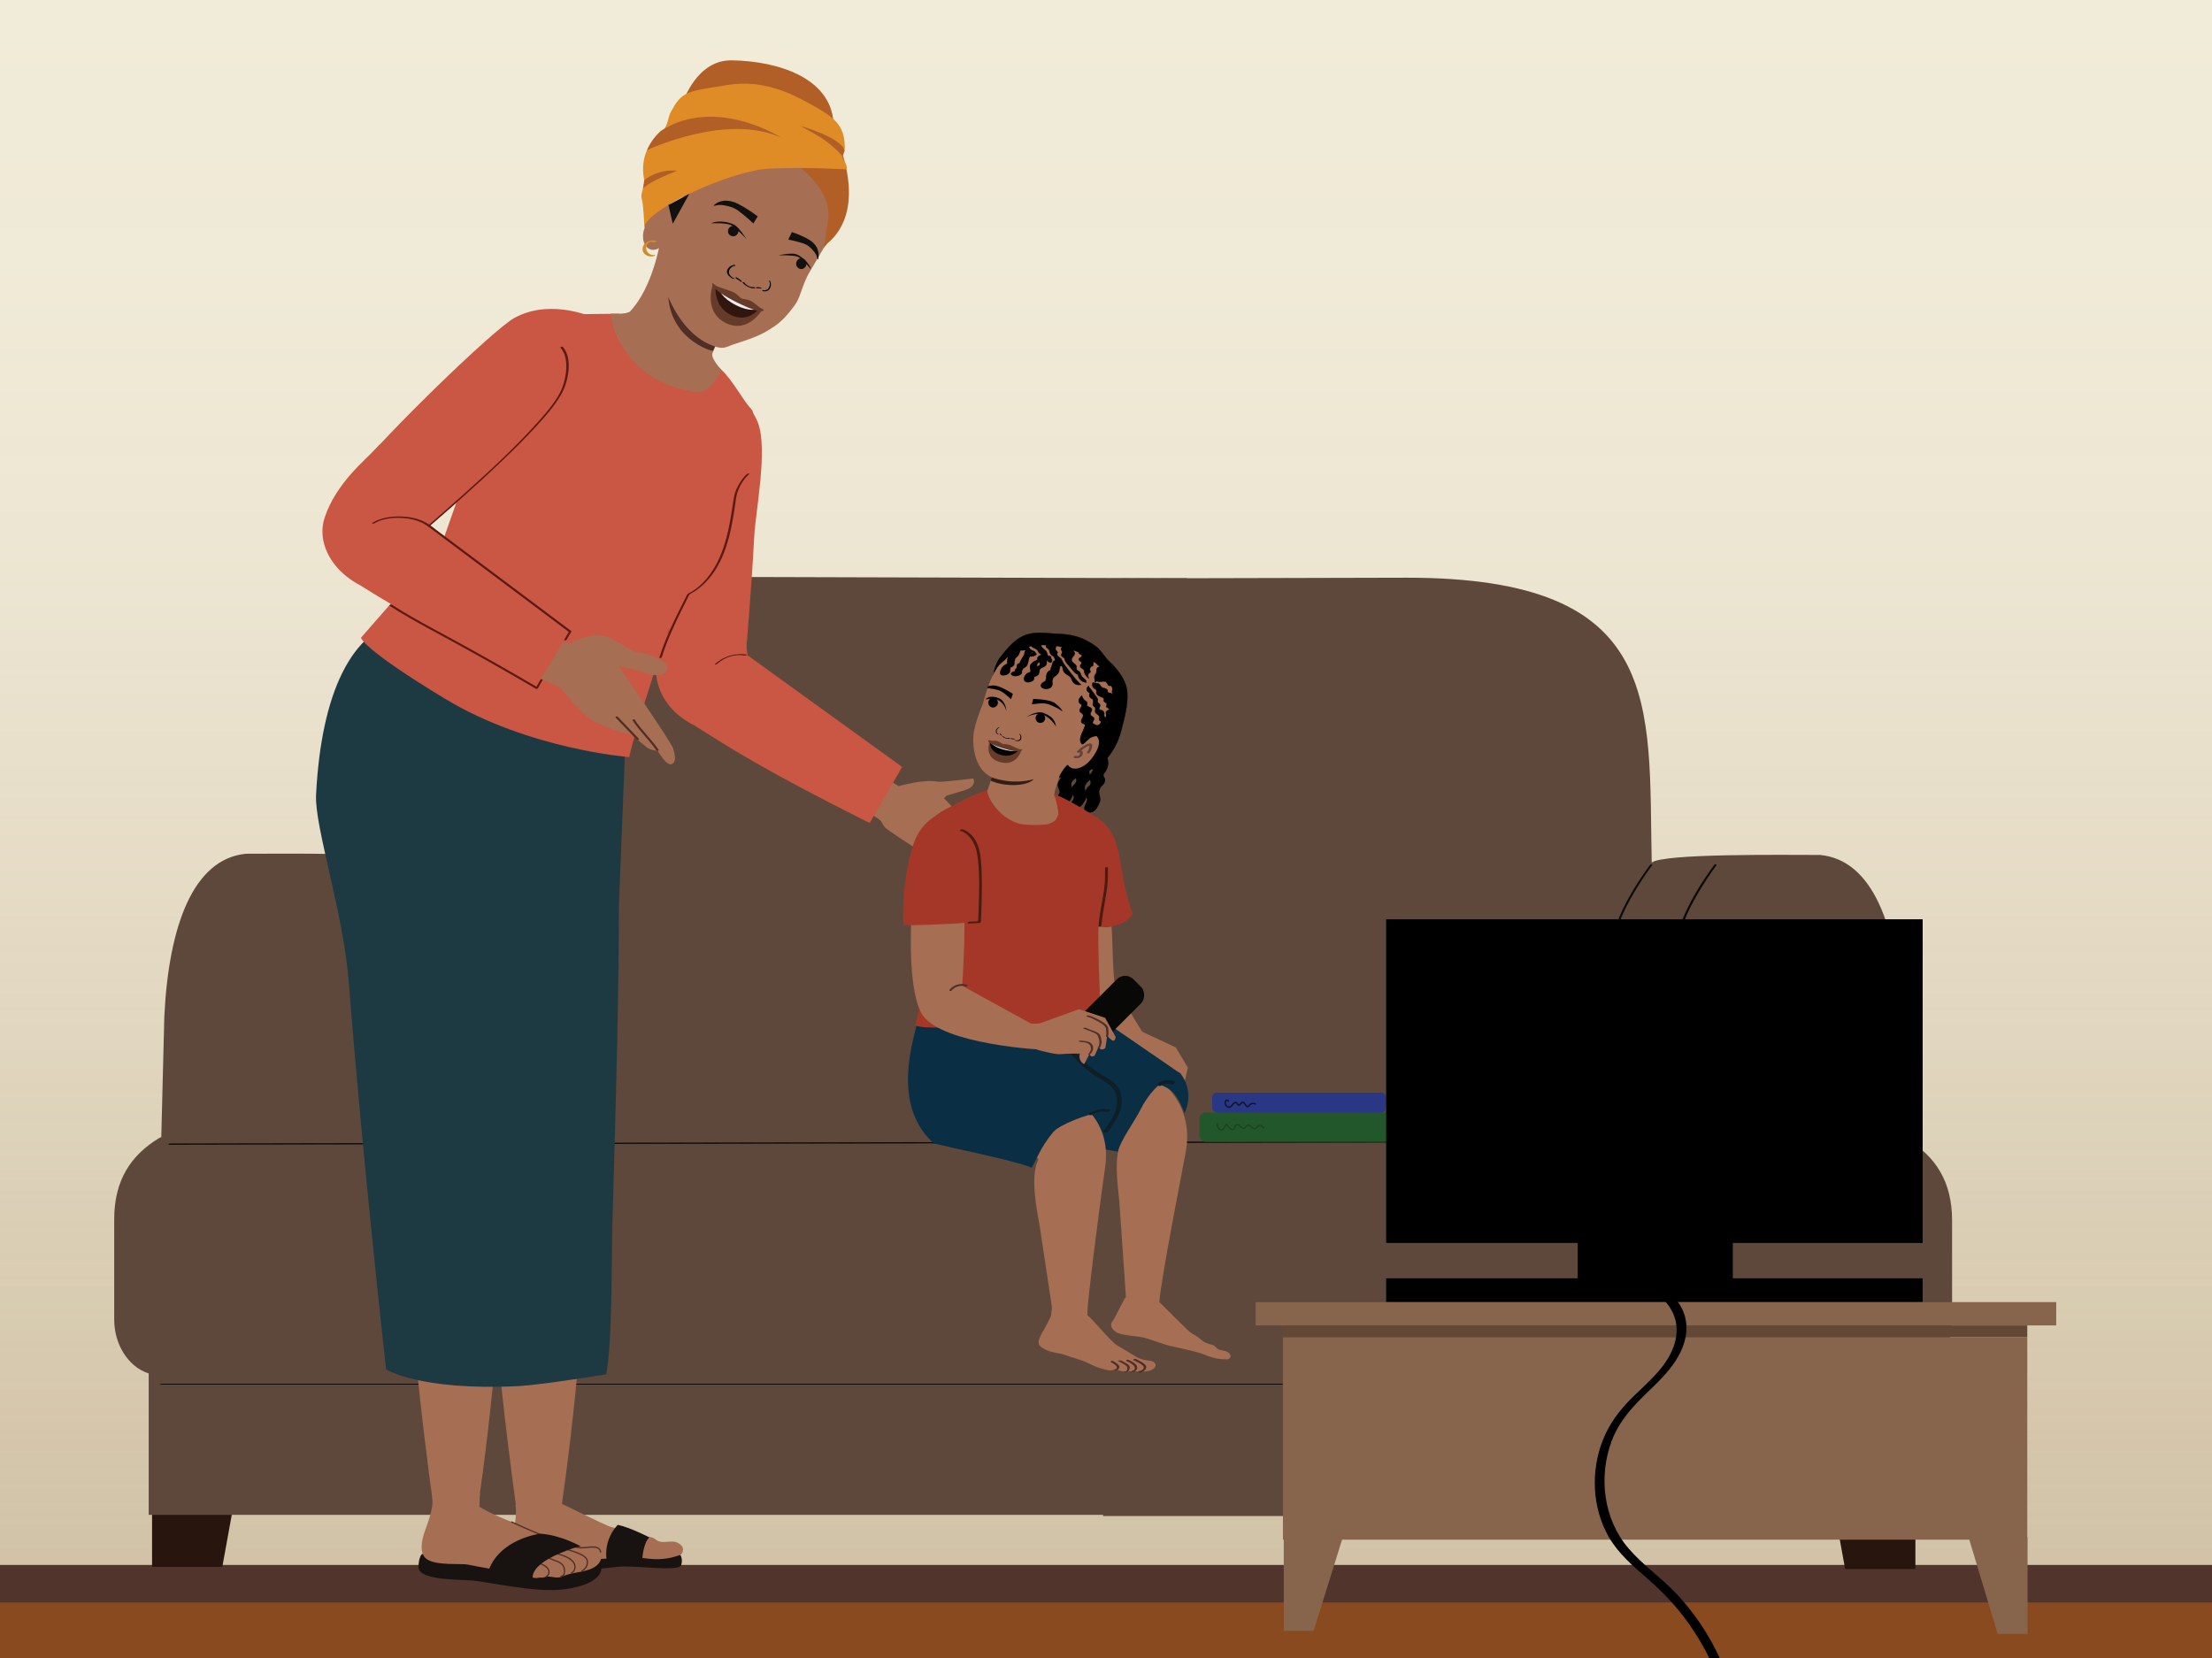 <?xml version="1.0" encoding="UTF-8"?>
<svg xmlns="http://www.w3.org/2000/svg" xmlns:xlink="http://www.w3.org/1999/xlink" viewBox="0 0 1334 1000">
  <defs>
    <style>
      .cls-1 {
        stroke: #000;
        stroke-width: .2px;
      }

      .cls-1, .cls-2 {
        stroke-miterlimit: 10;
      }

      .cls-2 {
        fill: none;
        stroke: #4f2e25;
        stroke-width: .75px;
      }

      .cls-3 {
        fill: #13110f;
      }

      .cls-4 {
        fill: #0f1f28;
      }

      .cls-5 {
        fill: #1c3f1c;
      }

      .cls-6 {
        fill: #010101;
      }

      .cls-7 {
        fill: #1d3942;
      }

      .cls-8 {
        fill: #653c29;
      }

      .cls-9 {
        fill: #331d17;
      }

      .cls-10 {
        fill: #51352d;
      }

      .cls-11 {
        fill: #f1eef7;
      }

      .cls-12 {
        fill: #181311;
      }

      .cls-13 {
        fill: #322313;
      }

      .cls-14 {
        fill: #a66e53;
      }

      .cls-15 {
        fill: #31160e;
      }

      .cls-16 {
        fill: #0a2f44;
      }

      .cls-17 {
        fill: #2a3784;
      }

      .cls-18 {
        fill: #ce8d2a;
      }

      .cls-19 {
        fill: #c95744;
      }

      .cls-20 {
        fill: url(#linear-gradient);
        opacity: .5;
      }

      .cls-21 {
        fill: #634836;
      }

      .cls-22 {
        fill: #5b1a13;
      }

      .cls-23 {
        fill: #66403a;
      }

      .cls-24 {
        fill: #8a4a20;
      }

      .cls-25 {
        fill: #0d0b09;
      }

      .cls-26 {
        fill: #df8c26;
      }

      .cls-27 {
        fill: #513835;
      }

      .cls-28 {
        fill: #080807;
      }

      .cls-29 {
        fill: #b15e27;
      }

      .cls-30 {
        fill: #f2ebd1;
      }

      .cls-31 {
        fill: #5d483b;
      }

      .cls-32 {
        fill: #28160e;
      }

      .cls-33 {
        fill: #21572b;
      }

      .cls-34 {
        fill: #0f122c;
      }

      .cls-35 {
        fill: #87654d;
      }

      .cls-36 {
        fill: #4a1b0f;
      }

      .cls-37 {
        fill: #a43728;
      }

      .cls-38 {
        fill: #4f2e25;
      }
    </style>
    <linearGradient id="linear-gradient" x1="-4924.15" y1="7311.13" x2="-3936.53" y2="7311.13" gradientTransform="translate(-6643.15 4922.11) rotate(90) scale(1 -1)" gradientUnits="userSpaceOnUse">
      <stop offset="0" stop-color="#f0ebe0"/>
      <stop offset=".18" stop-color="#eee8dd" stop-opacity=".99"/>
      <stop offset=".33" stop-color="#e8e1d4" stop-opacity=".97"/>
      <stop offset=".46" stop-color="#ded4c5" stop-opacity=".93"/>
      <stop offset=".59" stop-color="#d0c2b0" stop-opacity=".88"/>
      <stop offset=".72" stop-color="#bdab95" stop-opacity=".82"/>
      <stop offset=".84" stop-color="#a78e73" stop-opacity=".73"/>
      <stop offset=".96" stop-color="#8d6d4d" stop-opacity=".64"/>
      <stop offset="1" stop-color="#83603d" stop-opacity=".6"/>
    </linearGradient>
  </defs>
  <g id="Layer_3" data-name="Layer 3">
    <polyline class="cls-30" points="1372.21 968.42 1372.21 -16.44 -16.52 -16.44 -16.52 968.42"/>
    <polyline class="cls-20" points="1362.34 982.32 -26.39 982.32 -26.39 -5.3 1362.34 -5.3"/>
    <rect class="cls-10" x="-28.63" y="943.84" width="1390.55" height="96.09"/>
    <polygon class="cls-24" points="1406.95 1039.93 -61.48 1039.93 -6.96 966.48 1352.43 966.48 1406.95 1039.93"/>
    <polygon class="cls-32" points="91.7 876.18 146.57 876.18 134.07 945.02 91.7 945.02 91.7 876.18"/>
    <polygon class="cls-32" points="1155.13 877.48 1100.26 877.48 1112.76 946.32 1155.13 946.32 1155.13 877.48"/>
    <path class="cls-31" d="M1149.87,686.95l-1.03-.39-1.83-72.89c-2.71-55.01-17.59-94.93-49.23-98.03-21.54,0-94.42-1-101.67,4.58-2.01-95.56,8.37-171.8-147.73-171.8l-172.08.42c-1.84,42.18-6.84,84.22-13.05,125.98-7.79,52.38,7.47,104.44-.51,156.78-4.01,26.31,30.63,52.81,27.23,79.2-3.46,26.89-6.96,53.77-10.36,80.67-5.17,40.9-10.13,81.86-14.4,122.89h491.24v-85.25c12.23-4,20.73-17.22,20.8-32.34v-60.81c-.04-23.3-9.91-38.51-27.36-49Z"/>
    <path class="cls-31" d="M691.76,913.63c.48-11.98.94-23.95,1.31-35.93.84-27.56,29.13-55.12,29.13-82.69l-6.4-446.27-370.27-1.05c-80.17.01-93.51,76.24-95.53,171.8-7.26-5.58-80.13-4.58-101.67-4.58-31.65,3.1-46.52,43.02-49.23,98.03l-1.83,72.89-1.03.39c-17.45,10.49-27.32,25.7-27.36,49v60.81c.07,15.12,8.57,28.34,20.8,32.34v85.25h602.1Z"/>
    <path class="cls-25" d="M96.43,835.09h1054.89c.29,0,1.63-.55.95-.55H97.38c-.29,0-1.63.55-.95.55h0Z"/>
    <path class="cls-25" d="M101.93,690.4c.61,0,1.22,0,1.83,0h5.32c2.9-.01,5.8-.02,8.71-.02l11.8-.02c4.95,0,9.91-.02,14.86-.03,5.85-.01,11.7-.02,17.55-.03,6.76-.01,13.52-.02,20.29-.04l22.58-.04,24.99-.04c8.96-.02,17.93-.03,26.89-.05,9.66-.02,19.31-.03,28.97-.05,10.16-.02,20.32-.04,30.48-.05l32.22-.06c11.12-.02,22.24-.04,33.35-.06s23.17-.04,34.75-.06c11.84-.02,23.67-.04,35.51-.06l36.55-.06c12.31-.02,24.63-.04,36.94-.07s25.09-.04,37.63-.07c12.55-.02,25.1-.04,37.65-.07s25.32-.04,37.99-.07,25.1-.04,37.64-.07c12.54-.02,25.08-.04,37.62-.07s24.61-.04,36.92-.07c12.17-.02,24.35-.04,36.52-.06s23.65-.04,35.47-.06c11.57-.02,23.14-.04,34.71-.06,11.1-.02,22.2-.04,33.3-.06,10.69-.02,21.37-.04,32.06-.06s20.35-.04,30.52-.05c9.6-.02,19.2-.03,28.8-.05,8.97-.02,17.94-.03,26.9-.05,8.27-.01,16.55-.03,24.82-.04,7.52-.01,15.04-.03,22.56-.04l20.12-.04c5.83-.01,11.67-.02,17.5-.03,4.9,0,9.8-.02,14.7-.03l11.72-.02,8.56-.02h5.21c.56-.01,1.13-.01,1.69-.01.5,0,1.55-.75.58-.75-.61,0-1.22,0-1.83,0h-5.32c-2.9.01-5.8.02-8.71.02l-11.8.02c-4.95,0-9.91.02-14.86.03-5.85.01-11.7.02-17.55.03-6.76.01-13.52.02-20.29.04l-22.58.04c-8.33.01-16.66.03-24.99.04-8.96.02-17.93.03-26.89.05-9.66.02-19.31.03-28.97.05-10.16.02-20.32.04-30.48.05-10.74.02-21.48.04-32.22.06s-22.24.04-33.35.06-23.17.04-34.75.06-23.67.04-35.51.06c-12.18.02-24.37.04-36.55.06-12.31.02-24.63.04-36.94.07s-25.09.04-37.63.07c-12.55.02-25.1.04-37.65.07s-25.32.04-37.99.07-25.1.04-37.64.07l-37.62.07c-12.31.02-24.61.04-36.92.07-12.17.02-24.35.04-36.52.06l-35.47.06c-11.57.02-23.14.04-34.71.06-11.1.02-22.2.04-33.3.06-10.69.02-21.37.04-32.06.06s-20.35.04-30.52.05c-9.6.02-19.2.03-28.8.05-8.97.02-17.94.03-26.9.05-8.27.01-16.55.03-24.82.04-7.52.01-15.04.03-22.56.04l-20.12.04c-5.83.01-11.67.02-17.5.03-4.9,0-9.8.02-14.7.03l-11.72.02-8.56.02h-5.21c-.56.01-1.13.01-1.69.01-.5,0-1.55.75-.58.75h0Z"/>
    <path class="cls-25" d="M995.06,521.7c-6.96,9.55-13.44,19.71-18.17,30.57-5.33,12.25-6.16,25.37-6.67,38.55-.78,20.28-1.1,40.57-1.5,60.86-.21,10.64-.4,21.28-.63,31.92-.01.6,1.44.3,1.45-.18.44-20.25.77-40.5,1.23-60.76.22-9.65.45-19.3.79-28.95.44-12.48.7-25.32,5-37.19,2.29-6.33,5.47-12.33,8.87-18.12,3.37-5.74,7.06-11.29,10.97-16.67.39-.53-1.07-.42-1.35-.03h0Z"/>
    <path class="cls-25" d="M1033.88,521.53c-7,9.61-13.56,19.83-18.29,30.77-5.26,12.16-6.12,25.17-6.62,38.24-.78,20.36-1.11,40.74-1.51,61.12-.21,10.64-.4,21.28-.63,31.92-.02.72,1.45.48,1.46-.13.44-20.13.77-40.26,1.22-60.39.22-9.73.45-19.45.79-29.18.44-12.53.67-25.46,5.03-37.37,2.28-6.23,5.4-12.16,8.75-17.87,3.38-5.76,7.06-11.34,10.99-16.73.53-.73-.84-.87-1.2-.38h0Z"/>
    <path class="cls-25" d="M251.4,528.31c6.99,9.3,13.54,19.22,18.25,29.88,5.18,11.72,5.98,24.34,6.48,36.98.78,19.68,1.1,39.38,1.5,59.06.21,10.3.4,20.61.63,30.91,0,.37,1.46.12,1.45-.39-.45-19.78-.78-39.55-1.24-59.33-.22-9.42-.46-18.84-.8-28.26-.45-12.25-.8-24.82-5.33-36.38-4.65-11.88-11.97-22.86-19.6-33.02-.26-.34-1.66.14-1.35.54h0Z"/>
  </g>
  <g id="Layer_1" data-name="Layer 1">
    <path class="cls-19" d="M443.99,349.52s-.96.6-2.59,1.68c-7.7,5.1-28.63,14.39-40.46,33.1-10.18,16.08-6.79,40.04,16.38,52.48,23.18,12.43,33.78-39.99,33.78-39.99l-7.11-47.27Z"/>
    <path class="cls-13" d="M970.9,585.55c-8.13-.29-16.57.51-24.22,3.42-3.5,1.33-6.96,3.25-9.48,6.08-2.95,3.31-4.51,7.92-5.6,12.14-2.48,9.57-2.31,19.65-2.58,29.49-.28,10-.55,19.99-.83,29.99l-.97,34.92c-.18,6.43-.46,12.86-.53,19.29,0,.1,0,.19,0,.29-.04,1.59,3.27,1.03,3.31-.31.14-5.15.28-10.3.43-15.45.31-11.11.61-22.23.92-33.34l.87-31.62c.2-7.06.26-14.15.8-21.19.39-5.15,1.11-10.32,2.73-15.23,1.29-3.9,3.04-7.71,6.42-10.21,6.13-4.53,14.56-5.69,21.97-6.03,1.86-.09,3.72-.09,5.59-.03.75.03,1.79-.22,2.15-.97.33-.69-.29-1.21-.96-1.23h0Z"/>
    <path class="cls-13" d="M914.38,589.36c-6.1,8.46-12.3,17.12-15.49,27.16-3.05,9.58-3.25,19.8-3.59,29.76-.57,16.57-.85,33.15-1.17,49.73-.16,8.48-.31,16.96-.5,25.43,0,.44,3.26.03,3.28-.88.35-16.08.61-32.17.96-48.25.17-8.02.36-16.03.62-24.05.3-9.6.35-19.4,2.64-28.78,2.81-11.52,9.66-21.26,16.49-30.73.33-.46-1.2-.29-1.3-.27-.62.11-1.54.32-1.93.87h0Z"/>
    <path class="cls-27" d="M794.37,649.87s.08.03.12.03c0-.1,0-.2,0-.31-.04.09-.08.18-.12.27Z"/>
    <path class="cls-38" d="M795.96,819.72c1.54.49,2.95,1.32,4.22,2.32.18.18.36.28.51.63l-.26-.16c1.32-.25,2.71.02,3.86.69-1.31-.39-2.67-.52-3.94-.22-.08-.23-.21-.38-.47-.59-1.22-1-2.56-1.85-3.92-2.67h0Z"/>
    <rect class="cls-33" x="723.32" y="670.99" width="128.85" height="17.72" rx="3.91" ry="3.91"/>
    <rect class="cls-17" x="731.01" y="658.99" width="104.91" height="12.05" rx="2.91" ry="2.91"/>
    <path class="cls-5" d="M733.85,677.51c-.21.8-.1,1.62.27,2.36s1.08,1.56,1.89,1.87,1.63-.02,2.12-.7c.3-.42.54-.89.81-1.33.31-.52.62-1.04.93-1.56l-.5.06c.44.51.87,1.02,1.31,1.54.39.45.75.95,1.18,1.37.72.72,1.88.66,2.63,0,.39-.35.47-.83.54-1.33s.29-.89.81-1.06c1.26-.43,1.79.97,2.62,1.56.75.54,1.95.72,2.71.11.59-.48.67-1.41,1.56-1.46,1.08-.06,1.54.94,2.25,1.52.76.62,1.84.78,2.68.21s1.27-1.81,2.46-1.58c.45.09.7.44.97.77.3.36.64.63,1.1.75.4.11.57-.51.17-.62-.76-.2-1-1.07-1.69-1.4-.89-.42-1.93-.02-2.55.69-.27.31-.49.66-.85.88-.43.26-.97.29-1.43.09-.4-.18-.7-.51-.98-.84-.29-.35-.63-.66-1.05-.87-.83-.4-1.85-.32-2.42.46-.2.28-.32.62-.57.85-.35.33-.9.33-1.34.21-1.06-.29-1.41-1.43-2.37-1.87-.87-.39-2.07-.11-2.51.78-.25.5-.09,1.22-.5,1.64-.38.38-1.08.53-1.55.24-.21-.13-.37-.34-.53-.53-.24-.28-.48-.56-.71-.84-.49-.57-.98-1.15-1.47-1.72-.14-.16-.41-.1-.5.06-.49.82-.98,1.64-1.47,2.47-.35.58-.81,1.12-1.57.86-.66-.23-1.23-.93-1.55-1.53s-.42-1.29-.25-1.95c.11-.4-.51-.57-.62-.17h0Z"/>
    <path class="cls-5" d="M905.16,703.57c0,4.62,0,9.24,0,13.86,0,1.3,0,2.61,0,3.91,0,.53.82.53.82,0,0-4.62,0-9.24,0-13.86v-3.91c0-.53-.82-.53-.82,0h0Z"/>
    <path class="cls-5" d="M901.75,703.57c-.1,4.61-.11,9.21-.01,13.82.03,1.32.07,2.64.11,3.96.02.53.84.53.82,0-.15-4.6-.21-9.2-.17-13.8.01-1.33.04-2.65.07-3.98.01-.53-.81-.53-.82,0h0Z"/>
    <path class="cls-34" d="M879.38,688.71v11.31c0,.53.82.53.82,0v-11.31c0-.53-.82-.53-.82,0h0Z"/>
    <path class="cls-34" d="M875.65,688.71v11.31c0,.53.82.53.82,0v-11.31c0-.53-.82-.53-.82,0h0Z"/>
    <path class="cls-34" d="M741.27,664.2c-.11-1.01-1.36-1.39-2.12-.77-.84.68-.82,2-.43,2.91s1.21,1.69,2.2,1.84c1.15.18,1.94-.59,2.56-1.46.29-.41.57-.84,1.01-1.11.37-.23.9-.4,1.22,0,.28.34.39.77.74,1.06s.8.33,1.19.14c.68-.33.89-1.22,1.55-1.55.41-.21.77.13,1.02.44.33.42.53.91.87,1.32.39.47.97.88,1.61.76s.87-.68,1.27-1.12c.73-.79,1.98-.98,2.91-.44.46.27.87-.44.42-.71-.8-.46-1.79-.55-2.65-.24-.43.15-.84.39-1.17.71-.16.16-.29.33-.42.51s-.27.41-.49.46c-.42.1-.84-.42-1.04-.72-.28-.41-.48-.85-.81-1.23-.62-.7-1.51-.87-2.25-.25-.27.23-.48.53-.7.81-.13.17-.36.49-.56.52-.33.05-.51-.44-.64-.67-.23-.39-.54-.73-.99-.84-.95-.24-1.86.44-2.41,1.15-.51.67-1.04,1.72-2.03,1.64s-1.7-1.05-1.85-1.94c-.07-.45-.01-1.07.36-1.38.18-.15.74-.2.78.13.06.52.88.53.82,0h0Z"/>
    <g>
      <polygon points="1159.5 770.97 1045.03 770.97 1045.03 749.65 1159.5 749.65 1159.5 554.43 835.96 554.43 835.96 749.65 951.49 749.65 951.49 770.97 835.96 770.97 835.96 785.33 1159.5 785.33 1159.5 770.97"/>
      <polygon class="cls-35" points="773.7 806.45 773.7 928.62 774.2 928.62 774.2 983.56 792.2 983.56 809.36 928.62 1008.39 928.62 1049.94 928.62 1187.63 928.62 1204.78 985.43 1222.78 985.43 1222.78 927.06 1222.6 927.06 1222.6 806.45 773.7 806.45"/>
      <polygon class="cls-35" points="1240.06 799.38 1240.06 785.33 1159.5 785.33 835.96 785.33 757.23 785.33 757.23 799.38 773.7 799.38 1222.6 799.38 1240.06 799.38"/>
      <rect class="cls-21" x="773.7" y="799.38" width="448.9" height="7.07"/>
    </g>
    <path d="M974.29,771.89c21.45.57,43.64,17.16,34.89,40.63-4.68,12.56-15.49,21.16-24.73,30.28-7.57,7.47-13.83,15.67-17.77,25.61-7.42,18.71-6.56,40.89,3.49,58.47,5.89,10.3,14.94,17.83,23.75,25.54,9.16,8.01,17.46,16.8,24.49,26.75,14.18,20.07,33.23,56.72,10.69,77.71-2.5,2.33,3.19,2.52,4.69,1.12,19.65-18.3,9.67-47.21-1.36-67.29-5.99-10.9-13.36-21.04-21.95-30.04-9-9.43-19.91-16.94-28.41-26.86-15.11-17.65-18.15-43.23-10.11-64.7,4.68-12.49,13.4-21.62,22.88-30.67,8.67-8.27,17.43-17.14,20.93-28.94,7.33-24.75-17.6-40.52-39.29-41.1-2.33-.06-6.11,3.39-2.2,3.49h0Z"/>
    <path class="cls-19" d="M426.51,229.81s22.63,5.16,30.52,24.98c6.23,15.64-1.39,54.08-2.14,68.3-1.68,32.02-4.79,67.83-4.79,67.83l-46.39-7.8-3.34-54.01,7.65-102.39,18.49,3.1Z"/>
    <path class="cls-14" d="M345.83,453.61s2.35,115.37,7.57,234.2c4.34,97.75-15.36,224.82-15.36,224.82l-26.27-.45s-18.66-127.52-19.76-229.6c-10.76-81.22-21.06-124.56-21.06-124.56l-1.75-117.45,76.62,13.05Z"/>
    <path class="cls-14" d="M295.85,451s2.35,115.37,7.57,234.2c4.34,97.75-15.36,224.82-15.36,224.82l-26.63-1.06s-18.29-126.91-19.39-228.99c-10.76-81.22-21.06-124.56-21.06-124.56l8.44-86.31,66.43-18.1Z"/>
    <path class="cls-7" d="M369.31,738.31c2.6-88.61,3.93-144.52,3.93-192.25l4.68-118.52c-.45-2.69-.92-5.37-1.33-8.04-3.56.65-2.62,1.16-6.26,1.5-11.89,1.1-19.34.49-31.11-1.24-24.36-3.6-47.58-11.98-69.83-21.37-8.81-3.72-17.51-7.64-26.18-11.61l-.33-12.77c-30.44,6.15-49.13,43.1-52.27,105.44-.97,19.15,16.42,70.31,19.76,113.23,8.46,108.56,22.48,233.18,22.48,233.18,0,0,20.09,13.08,79.98,10.11,13.32-.66,52.72-7.08,52.72-7.08,3.8-18.14,3.22-71.71,3.77-90.57Z"/>
    <path class="cls-19" d="M416.56,356.99c-1.58.8-3.51,1.13-17.01,31.43-2.45,5.49-13.24,26.06-14.31,31.79-5.39-.53-7.62-.03-12.88-1.35-23-5.77-43.67-18.29-62.28-32.67-15.92-12.3-30.53-26.15-44.97-40.14l-2.74-6.48,28.74-81.62,37.49-68.24,44.95-.5-2.47,3.51-1.11,3.4c2.93,10.69,9.05,18.73,19.49,23.54,3.06,1.41,6.36,2.68,9.82,3.74,9.65,2.94,23.82,2.8,31.16-2.47.28-.2,3.42.93,4.51,1.96,7.4,6.99,12.75,18.24,18.67,24.52,0,0,5.36,11.96-5.24,38.49"/>
    <path class="cls-14" d="M398.25,145.52s-4.48,27.83-18.24,42.27c-1.92,2.01-11.73,1.35-11.73,1.35l1.36,6.83c1.34,6.75,9.01,18.85,13.94,23.65,6.75,6.56,14.99,11.47,24.12,14.16,3.7,1.09,7.44,1.98,11.06,2.63,6.21,1.12,10.59-3.68,13.81-8.51l2.39-5.01s-5.99-6.26-5.38-9.48c.61-3.22,12.24-24.69,12.24-24.69"/>
    <path class="cls-38" d="M431.53,208.16s-4.55-4.04-7.76-6.39c-3.22-2.35-9.45-4.43-20.66-24.98,0,0-1.73,19.48,18.01,31.15,0,0,5.04,3.18,8.95,3.65l1.46-3.43Z"/>
    <path class="cls-14" d="M490.23,107.34c.05.09.1.18.16.27-.03-.15-.06-.31-.07-.46l-.09.19ZM498.16,113.25c.07.18.16.36.25.55l.08-.16s-.24-.58-.33-.39ZM401.37,174.82c4.27,12.25,13.07,26.73,26.1,32.69,8.84,4.05,10.35,1.68,14.97.17,7.01-2.29,14.32-4.53,20.45-8.22,5.88-3.53,8.91-6.02,13.25-11.31,4.49-5.46,5.24-7.11,7.47-13.62,1-2.91,2.75-7.2,4.2-9.76,1.67-2.96,8.73-14.41,12.32-21.39,3.59-6.98,1.54-21.42,1.54-21.42.5-2.11.1-3.95-.21-5.98l-.83-.4s.32.39.05.96c-.98-.67-1.76-1.74-2.26-2.77v.03c-1.54-.02-2.52-1.2-3.1-2.65-.09.19-.07.67.14.77-1.34-.41-2.32-1.58-2.79-2.74-.09.19-.06.67-.16.87-.86-.63-1.58-1.57-2.12-2.47.07.34,5.12,1.86,5.06,1.99-1.34-.41-.11.69-.69-.76l-.69-1.21c-1.13-.31-1.4.34-1.86-.82.12.29.43-2.38.34-2.19-1.25-.6-.87-.52-1.64-1.59-.09.19-4-.39-4.09-.2-1.04-.5-1.22.59-1.69-.57.12.29,1.14-.44,1.25-.15-1.34-.41-2.2.17-2.78-1.28.12.29-3.12-4.07-3.12-4.07-1.34-.41-1.32.09-1.99-1.17.23.58-5.6-3.12-5.58-2.63-1.04-.5.16,4.77-.39,3.8-.09.19-2.12-1.72-2.12-1.72-1.13-.31-.03,1.4-.5.23-.09.19-.16.86.05.96-1.53-.02-2.8-1.1-3.69-2.47.23.58.26,1.07.38,1.36-1.04-.5-1.97-.71-2.64-1.97-.09.19.05.96.26,1.06-1.23-.12-2.38-.9-3.15-1.98-.09.19.14.77.26,1.06-.92-.21-1.76-.61-2.32-1.58l.26,1.06c-.83-.4-1.64-.32-2.71-1.3-.09.19.24.58.14.77-.63-.3-1.46-.7-1.99-1.19-.09.19.35.87.14.77-.83-.4-1.64-.31-2.5-1.2.12.29.14.77.26,1.06-.83-.4-1.76-.61-2.41-1.39-.09.19-.07.67.05.97-.83-.4-1.64-.32-2.5-1.2-.09.19.14.77.26,1.06-.83-.4-1.76-.61-2.5-1.2-.09.19.23.58.35.87-.83-.4-1.76-.61-2.62-1.49-.18.38-.07.67-.16.86-.63-.3-.95-.69-1.58-.99l-1.23-.12c-4.75,2.43-10.67,15.35-10.67,15.35-8.93,2.07-16.46,11.4-17.99,15.13-1.53,3.73-6.32,11.08-6.32,11.08-.4-1.84-1.32-5.8-1.21-7.63.02-1.64,1.26-3.16,1.27-4.8-.41-3.96-5.04-4.99-8.24-4.18l-.68.45c-5.26,2.8-8.19,17.91-7.73,23.03-3.18,8.47,1.95,16.15,8.77,12.18l-.38,3.71"/>
    <path class="cls-29" d="M499.64,130.05c.27-13.56-9.73-25.93-34.55-41.73-24.82-15.81-50.02-16.02-50.02-16.02,30.3-31.88,67.99-12.34,76.53-8.26,8.54,4.08,36.69,58.41,7.33,82.8l-2.12,2.62s2.78-16.94,2.83-19.41Z"/>
    <path class="cls-29" d="M412.05,61.23s8.14-25.16,29.2-24.84c28.13.42,61.83,10.78,61.49,40.46l-90.69-15.62Z"/>
    <path class="cls-26" d="M387,119.73c-.99-2.84,2.14-8.06,1.53-11.01-3.17-15.42,4.87-25.2,11.29-30.22,2.8-2.19,3.19-8.17,4.53-10.62,7.01-12.83,8.72-12.52,34.77-16.68,21.2-3.39,38.25,5.37,48,10.69,15.61,8.51,22.2,12.89,22.37,26.93.02,1.83-1.34,2.65-1.58,4.73-.34,2.94,3.49,5.1,2.62,8.62,0,0-24.52-1.56-46.7-.46-22.19,1.1-71.14,23.02-75.15,34.69-.13.37-.59-13.53-1.69-16.67Z"/>
    <path class="cls-29" d="M390.19,90.56s48.06-22.85,81.27-7.37c0,0-39.67-25.75-73.04-4.18l-1.03,1.01c-2.71,2.65-4.93,5.76-6.56,9.18l-.65,1.36Z"/>
    <path class="cls-29" d="M508.17,94.2l-1.84-1.91c-4.28-4.44-9.18-8.23-14.55-11.26l-8.99-5.08s24.33,6.8,26.62,14.88l-1.23,3.38Z"/>
    <path class="cls-18" d="M395.72,145.3c-2.79-.97-6.73.26-7.87,3.17-.43,1.11-.46,2.59.13,3.66.32.57.83,1.09,1.34,1.49,1.29,1,2.86,1.2,4.43.96.28-.04.58-.14.83-.26.1-.05.41-.2.45-.34.09-.38-.72-.24-.87-.21-1.46.22-3.12-.84-3.93-2.1-.45-.69-.58-1.67-.5-2.48.1-1.08.65-2.11,1.48-2.79.21-.17.43-.3.62-.4.12-.06.23-.1.36-.11-.14,0,.05,0,.06,0,.07,0,.16-.01.22-.01.14,0,.31,0,.46.03.34.04.68.14,1,.25.45.15,1.12-.08,1.52-.28.22-.11.72-.41.27-.57h0Z"/>
    <path class="cls-3" d="M415.73,116.86l-10,18.08-2.61-11.34s9-4.85,12.62-6.74Z"/>
    <path class="cls-29" d="M408.47,102.98s-17.53,6.52-20.73,10.89l.8-5.15s7.68-7,19.93-5.74Z"/>
    <g>
      <path class="cls-6" d="M454.37,173.18c-1.91.16-4.23-1.04-5.4-2.68-.26-.36-1.52-.65-1.15-.14,1.55,2.16,4.94,3.73,7.4,3.52.25-.02.27-.19.06-.38-.22-.2-.65-.35-.91-.33"/>
      <path class="cls-6" d="M447.33,169.63c-.85-.94-1.92-1.7-3.06-2.29-.17-.08-.42-.11-.59-.05-.14.05-.21.16-.11.28.41.54,1.05.96,1.7,1.22.2.08.49.14.67.02.17-.11.02-.3-.14-.36-.53-.21-1.03-.54-1.37-.99-.24.08-.47.15-.7.23,1.02.52,1.98,1.21,2.73,2.05.15.17.44.22.65.19.16-.02.36-.14.21-.31"/>
      <path class="cls-6" d="M442.58,167.81c-1.37-.61-2.74-1.9-2.99-3.21-.37-1.99,1.62-4.06,3.77-4.34.23-.03.19-.21.02-.33-.23-.16-.56-.19-.8-.16-1.87.24-3.69,1.86-4.09,3.42-.36,1.46.56,2.97,2.04,4.06.44.32.93.62,1.44.85.21.09.61.19.78.07.17-.12.01-.27-.18-.36"/>
      <path class="cls-6" d="M457.2,173.54c0-.19.17-.24.28-.19.37.17.79.22,1.22.1.06.2.12.4.18.6-.78-.23-1.63-.3-2.49-.14-.17.03-.34-.11-.41-.25-.06-.11-.08-.32.09-.36"/>
      <path class="cls-6" d="M456.07,173.3c.96-.18,1.9-.09,2.78.17.13.04.26.17.3.32.03.12,0,.24-.12.28"/>
      <path class="cls-6" d="M459.99,174.94c.91.34,2.22.19,3.1-.66,1.32-1.28,1.48-3.4.78-4.87-.08-.16.05-.27.19-.26.18.01.34.19.42.35.61,1.28.65,2.96-.11,4.36-.71,1.31-1.97,1.91-3.22,1.85-.37-.02-.74-.08-1.08-.21-.14-.05-.36-.22-.35-.41,0-.19.16-.21.29-.16"/>
    </g>
    <path class="cls-3" d="M483.11,155.74c1.44-.05,2.7,1.16,3.14,2.19.1.24.21.89.07,1.75-.18,1.11-1.09,2.02-2.02,2.4-1.24.5-2.67,0-3.48-.98-1.1-1.34-.74-3.26.2-4.32.17-.19.93-1,2.1-1.04"/>
    <path class="cls-3" d="M469.36,153.98s7.75-1.74,10.77-.65c4.4,1.59,8.46,6.4,8.96,9.19,0,0-5.19-6.76-8.32-7.79-3-.99-11.4-.75-11.4-.75Z"/>
    <path class="cls-3" d="M445.2,137.96c-.87-1.15-2.81-1.88-3.89-1.57-.25.07-.95.29-1.53.95-.75.83-.89,2.12-.6,3.08.39,1.28,1.67,2.09,2.94,2.1,1.73.02,3-1.46,3.24-2.87.04-.26.48-.59-.22-1.52"/>
    <path class="cls-3" d="M450.14,144.13s-4.43-7.09-7.51-8.67c-4.5-2.32-11.23-2.25-13.75-.77,0,0,9.07-.5,12.19,1.22,2.99,1.64,9.06,8.23,9.06,8.23Z"/>
    <path class="cls-3" d="M477.54,139.97c-.4.85-.81,1.71-1.21,2.57-.31.65-.61,1.31-.92,1.96,2.35.44,4.3.94,5.76,1.35,3.09.86,4.66,1.31,6.18,2.39,1.59,1.13,2.74,2.51,3.19,3.05.63.76,1.05,1.26,1.47,2.05.9,1.73.9,3.19,1.18,3.2.25,0,.41-1.21.43-1.33.38-3.06-.83-5.55-.92-5.75,0,0-.9-1.91-2.97-3.68-1.43-1.22-5.81-3.69-12.18-5.81"/>
    <path class="cls-3" d="M456.95,130.5c-.49.8-.99,1.61-1.49,2.42-.38.61-.76,1.23-1.14,1.84-2.09-1.98-3.95-3.57-5.37-4.74-3.01-2.47-4.55-3.72-6.63-4.61-2.18-.93-4.28-1.32-5.09-1.47-1.15-.21-1.91-.36-2.94-.35-2.23.02-3.58.75-3.78.49-.19-.24.81-.99.92-1.06,2.53-1.88,5.7-1.99,5.94-2,0,0,2.4-.11,5.51.95,2.14.73,7.56,3.61,14.08,8.54"/>
    <path class="cls-19" d="M405.18,372.99s-21.36,63.78-25.74,83.65c0,0-60.72-4.73-111.09-35.22-50.38-30.49-50.64-36.82-50.64-36.82l39.21-44.83,17.56-19.4,116.03,60.15"/>
    <path class="cls-8" d="M444.7,180.39c-5.83-2.92-14.91-8.4-14.91-8.4,0,0-5.7,16,7.82,22.77,13.52,6.77,22.1-7.98,22.1-7.98,0,0-9.18-3.47-15.01-6.39Z"/>
    <path class="cls-15" d="M445.11,180.58c-2.75-1.38-13.58-7.44-13.58-7.44,0,0-1.01,11.71,8.94,16.69,10.79,5.4,17.09-3.48,17.09-3.48l-12.45-5.77Z"/>
    <path class="cls-11" d="M445.07,181.14c-2.85-1.43-11.26-6.28-11.26-6.28,0,0,1.45,4.89,10,9.17,8.54,4.28,12.87,2.4,12.87,2.4l-11.61-5.29Z"/>
    <path class="cls-8" d="M460.59,186.75c-.26-.23-.52-.14-1.87-.98-2.25-1.4-3.39-2.8-5.03-3.79-2.8-1.7-5.26-1.4-6.53-2.03-1.27-.63-2.5-2.79-5.54-4.01-1.78-.71-6.34-2.17-8.8-3.13-1.48-.58-2.84-1.99-3.19-2.07-.48-.1-1.31,3.6,14.62,11.58,15.93,7.98,16.7,4.75,16.33,4.43Z"/>
    <path class="cls-22" d="M450.61,285.76c-2.86,2.5-5.05,5.99-6.57,9.43-1.05,2.38-1.47,4.78-1.86,7.33-1.11,7.33-2.16,14.65-4.09,21.81-2.41,8.93-6.05,17.79-12.13,24.88-1.54,1.8-3.23,3.46-5.07,4.96-.95.77-1.94,1.5-2.97,2.17-.5.33-1.01.64-1.53.95s-1.32.55-1.73.97c-.37.38-.58,1.02-.82,1.48-.68,1.3-1.34,2.61-2,3.92-5.37,10.65-10.67,21.58-14.22,32.99-.14.44,1.3.25,1.44-.2,3.26-10.44,8.02-20.46,12.86-30.24.83-1.67,1.66-3.33,2.51-4.99.44-.86.82-1.9,1.39-2.68.05-.07.07-.17.12-.23-.1.11.38-.1.55-.19,1.01-.56,2-1.16,2.96-1.81,2.02-1.37,3.9-2.93,5.63-4.65,12.23-12.2,15.78-30.22,18.18-46.66.37-2.52.6-5.15,1.33-7.6,1.23-4.13,3.9-8.56,7.18-11.43.61-.53-.82-.46-1.15-.18h0Z"/>
    <path class="cls-14" d="M541.98,474.12s15.86-4.44,23.27-2.67c2.08.5,21.76-1.95,21.76-1.95,0,0,2.51,4.69-5.14,7.08-7.64,2.39-10.83,3.19-10.83,3.19l-1.77,1.62,9.34,9.72s12.41,9.29,15.19,11.79c2.78,2.5,9,7.6,7.04,12.01,0,0,4.86,3.44,3.48,5.92-.52,1.3-1.64,2.26-3,2.58l-2.71-1.03s.86,1.48-1.54,3.09c-2.4,1.61-24.41-11.39-24.41-11.39l-1.62.1s13.27,11.08,12.71,12.59c-.56,1.51-.81,2.86-3.48,1.96-2.67-.89-42.54-25.86-46.5-29.64-1.04-.99-2.06-3.55-2.73-4.16-1.88-1.72-6.21-4.18-6.21-4.18l10.16-20.91,6.99,4.29Z"/>
    <path class="cls-19" d="M224.77,303.99c-5.52-3.07-11.22-5.81-16.87-8.62,2.06-3.63,4.12-6.97,6.32-10.15,9.35-13.54,72.4-76.59,93.87-92.18,21.3-13.61,47.48-2.37,47.48-2.37l-37.7,76.26-61.32,52.15c-10.13-4.06-22.24-9.78-31.78-15.08Z"/>
    <path class="cls-19" d="M228.74,336.52c5.81-8.41,13.05-19.56,17.87-28.56l95.8,71.6-21.54,36.61c-54.61-35.24-83.48-50.22-102.91-62.72,3.53-5.68,6.97-11.42,10.77-16.92Z"/>
    <path class="cls-22" d="M235.1,365.46c7.43,4.78,15.13,9.11,22.88,13.34,11.51,6.28,23.05,12.51,34.47,18.94,10.29,5.79,20.53,11.69,30.72,17.66.38.22,1.03.05,1.25-.34.94-1.65,1.87-3.3,2.81-4.95.37-.66-1.09-.6-1.37-.11l-2.81,4.95,1.25-.34c-16.02-9.37-32.13-18.56-48.41-27.47-9.09-4.98-18.28-9.81-27.27-14.96-4.19-2.4-8.33-4.9-12.39-7.51-.47-.31-1.78.36-1.13.78h0Z"/>
    <path class="cls-22" d="M258.14,317.49c2.83,2.12,5.67,4.25,8.5,6.37,6.77,5.07,13.54,10.14,20.31,15.22,8.19,6.13,16.37,12.27,24.56,18.4,7.11,5.32,14.21,10.65,21.32,15.97,2.32,1.74,4.65,3.48,6.97,5.23.74.55,1.47,1.1,2.21,1.66.29.22.78.77,1.14.85.05.01.11.08.15.11l-.12-.44c-.96,1.63-1.92,3.26-2.88,4.88-.38.65,1.08.6,1.37.11.96-1.63,1.92-3.26,2.88-4.88.1-.18.03-.33-.12-.44-2.83-2.12-5.67-4.25-8.5-6.37-6.77-5.07-13.54-10.14-20.31-15.22-8.19-6.13-16.37-12.27-24.56-18.4-7.11-5.32-14.21-10.65-21.32-15.97-2.32-1.74-4.65-3.48-6.97-5.23-1.09-.82-2.17-1.82-3.35-2.51-.05-.03-.1-.07-.15-.11-.45-.34-1.76.31-1.13.78h0Z"/>
    <path class="cls-22" d="M338.01,209.71c3.66,4.13,3.92,10.24,3.23,15.44-.55,4.18-1.72,8.35-3.73,12.07-3.54,6.54-8.62,12.31-13.55,17.81-13.68,15.26-28.87,29.18-44.11,42.85-7.18,6.45-14.44,12.8-21.72,19.14-.6.53.83.44,1.14.17,14.48-12.61,28.88-25.31,42.78-38.56,7.43-7.08,14.74-14.3,21.67-21.88,5.22-5.72,10.51-11.67,14.45-18.37,2.28-3.87,3.69-8.12,4.38-12.56.87-5.58.76-12.19-3.2-16.65-.3-.33-1.68.18-1.35.54h0Z"/>
    <path class="cls-19" d="M229.04,268.03s-.78.82-2.1,2.26c-6.22,6.82-24.25,20.94-31.17,41.96-5.95,18.08,8.6,39.13,34.11,45.54,25.51,6.41,20.63-50.75,20.63-50.75l-21.47-39.01Z"/>
    <path class="cls-14" d="M339.77,387.04c2.12.48,2.15.73,4.3.89,0,0,10.6-6.28,19.45-4.48,8.85,1.79,16.2,9.72,21.33,10,5.81.31,16.26,5.09,17.36,7.87,1.8,4.51-3.87,7.67-12.24,4.72-5.46-1.88-11.07-3.29-16.77-4.21,0,0,31.76,45.82,32.81,49.7,1.05,3.88,2.14,7.87-.88,9.33-3.02,1.46-8.36-7.81-8.36-7.81l-3.63-.85c-1.17-.27-2.26-.81-3.19-1.56l-9.35-7.61c-6.77-1.34-15.88-4.55-22.02-7.69-8.32-4.66-20.9-20.88-20.9-20.88l-11.53-5.21c.46-1.2,12.23-19.34,13.62-22.19Z"/>
    <path class="cls-22" d="M259.38,316.82c-4.86-3.63-11.14-5.08-17.11-5.32s-12.35.69-17.6,3.73c-.84.49.42.74.91.46,4.9-2.84,10.91-3.61,16.49-3.32s11.44,1.65,15.97,5.03c.42.31,1.76-.27,1.34-.58h0Z"/>
    <path class="cls-38" d="M397.16,452.19c-2.15-3.22-4.8-6.13-7.27-9.09s-5.14-5.88-7.17-9.16c-.28-.45-1.55.01-1.21.55,2.03,3.28,4.71,6.21,7.17,9.16,2.47,2.96,5.13,5.87,7.27,9.09.3.44,1.56-.03,1.21-.55h0Z"/>
    <path class="cls-38" d="M385.28,445.59c-3.72-3.9-7.44-7.8-11.17-11.7-.53-.56-1.06-1.12-1.6-1.67-.42-.44-1.66.1-1.2.59,3.72,3.9,7.44,7.8,11.17,11.7.53.56,1.06,1.12,1.6,1.67.42.44,1.66-.1,1.2-.59h0Z"/>
    <path class="cls-19" d="M429.89,420.85c5.71-8.48,7.58-22.82,12.3-31.88l101.87,73.57-19.59,33.86c-65.95-33.08-85.59-46.23-105.16-58.51,3.46-5.72,6.84-11.5,10.57-17.05Z"/>
    <path class="cls-22" d="M450.41,394.77c-6.88-1.12-14.17,1.04-19.29,5.79-.25.23.22.26.35.25.31,0,.73-.13.97-.35,4.51-4.18,10.71-6.1,16.79-5.11.33.05.72-.02,1.01-.18.1-.06.51-.34.17-.39h0Z"/>
    <path class="cls-12" d="M409.76,937.04s2.4,2.49,1.08,6.85c-1.32,4.35-28.74-.03-38.21,1.06-9.47,1.09-47.37,5.47-56.68,3.37-9.31-2.11-.72-12.95-.72-12.95l94.53,1.67Z"/>
    <path class="cls-14" d="M310.79,907.62c1.32,4.14-1.01,17.65-2.14,22.31-1.3,5.36,1.32,9.39,7.79,11.61,5.44,1.86,8.22,1.73,14.09,1.41,7.68-.42,15.86-1.76,23.54-2.18,6.58-.36,27.27-2.1,33.74-1.1,10.08,1.56,16.26.18,20.7-1.3,1.23-.41,2-.35,2.56-1.21,1.46-2.23,1.25-4.68-2.07-6.52-4.19-2.33-9.16.96-13.08-1.79-.7-.49-1.35-1.04-2.15-1.39-1.57-.69-3.46-.51-5.23-.48-8.86.15-8.23-3.35-19.87-5.98-3.42-.77-29.81-14.22-32.98-15.53"/>
    <path class="cls-12" d="M254.32,937.46s-1.85,1.69-1.94,7.7c-.12,8.05,25.28,7.51,32.25,8.05,6.98.54,29.24,5.32,44.94,5.78,15.71.46,33.11-4.27,33.17-13.43.03-4.96-.38-6.89-3.75-8.11-3.37-1.22-94.48-4.85-94.48-4.85l-10.19,4.85Z"/>
    <path class="cls-14" d="M260.8,903.04c.48,5.03-.88,10.45-4.61,20.5-1.88,5.07-3.75,13.77,1.49,17.01,6.23,3.86,20.54,2.22,24.65,3.12,8.66,1.9,13.78,2.12,22.11,4.66,8.44,2.58.06,1.45,9.31,1.95,1.28.07,9.71,1.91,10.82,1.36.74-.37,2.75.08,3.49-.29,2.63-1.31,5.95.39,8.95,0,1.33-.17,2.52-.75,3.75-1.21,3.25-1.21,6.81-1.62,10.25-2.33,3.44-.71,6.94-1.82,9.32-4.07,2.38-2.25,3.26-5.89,1.18-8.35-3.14-3.71-7.16-1.5-11.39-1.83-4.22-.33-5.82-.96-9.55-2.56-9.55-4.09-11.02-4.92-19.07-8.12-6.24-2.48-23.58-8.49-32.4-14.16l.37-8.12"/>
    <g>
      <path class="cls-38" d="M329.6,951.06c.96-.26,1.56-1.15,1.76-2.08s.07-1.84-.37-2.66c-.9-1.68-2.8-2.66-4.47-3.4-.98-.43-1.97-.81-2.96-1.22-.19-.08-.41.08-.46.26-.06.22.07.38.26.46,1.62.67,3.29,1.26,4.79,2.18,1.32.81,2.65,2.02,2.55,3.7-.05.83-.44,1.8-1.31,2.04-.47.13-.27.85.2.72h0Z"/>
      <path class="cls-38" d="M338.35,951.08c2.48-.03,2.64-3.13,2.34-4.94-.08-.47-.19-.93-.37-1.37-.25-.6-.67-1.12-1.13-1.58-1.18-1.15-2.73-1.79-4.27-2.3-1.73-.57-3.43-1.74-5.32-1.67-.48.02-.48.77,0,.75,1.53-.06,2.99.8,4.36,1.36.69.28,1.42.49,2.11.77s1.35.63,1.95,1.07c.56.41,1.1.94,1.45,1.54.18.31.28.65.38,1.03.22.89.3,1.88.14,2.79-.17.92-.62,1.78-1.64,1.79-.48,0-.48.76,0,.75h0Z"/>
      <path class="cls-38" d="M344.75,948.99c1.23-.43,1.97-1.59,2.25-2.82s.13-2.4-.43-3.48c-1.14-2.21-3.58-3.53-5.79-4.45-.64-.27-1.29-.5-1.96-.71-.77-.25-1.55-.52-2.34-.67-.47-.09-.67.63-.2.72.68.13,1.34.37,2,.57.53.16,1.06.34,1.59.54,1.1.42,2.18.92,3.18,1.54,1.76,1.1,3.47,2.79,3.33,5.03-.07,1.18-.64,2.58-1.84,3.01-.45.16-.26.88.2.72h0Z"/>
      <path class="cls-38" d="M351.16,947.72c1.48-.65,2.6-1.97,3.14-3.48.48-1.34.54-2.97-.24-4.21-.7-1.12-1.84-1.92-2.98-2.55-1.27-.71-2.63-1.25-4-1.73-.66-.23-1.32-.43-1.98-.66-.85-.29-1.77-.78-2.69-.7-.48.04-.48.79,0,.75.73-.06,1.48.31,2.15.55.57.21,1.16.38,1.74.57,1.23.41,2.45.87,3.62,1.45,1.12.56,2.26,1.22,3.09,2.17.84.95,1.03,2.15.78,3.38-.35,1.66-1.45,3.12-3.02,3.81-.44.19-.06.84.38.65h0Z"/>
    </g>
    <path class="cls-2" d="M308.26,917.79s31.7,14.82,41.87,15.76l4.22-.29s4.47-.66,6.16.32c0,0,1.66.77,1.66,2.8"/>
    <path class="cls-12" d="M321.43,952.5s-3.26-7.52,16.35-15.74c11.95-5.01,12.83-3.88,12.83-3.88,0,0-11.57-6.97-24.7-7.89,0,0-25.16,2.91-31.66,23.34l27.19,4.17Z"/>
    <path class="cls-12" d="M387.38,940.06s.51-9.47,4.24-12.85c0,0-11.8-6.09-19.05-7.53,0,0-8.59,7.97-6.73,21.3l21.53-.92Z"/>
  </g>
  <g id="Layer_2" data-name="Layer 2">
    <path class="cls-14" d="M685.65,618.95l-3.44,4.82-4.03,6.14s6.24,8.31,8.67,10.08,7.62,6.64,7.62,6.64c-.85.38-1.54,1.05-1.95,1.89-.4.99-.38,2.11.06,3.09l5.46-1.37c-.83,2.19,1.71,2.3,1.71,2.3l4.45-1.53c-1.15,2.66,2.15,2.88,2.15,2.88l4.86-3.4c-.1,1.19.02,2.38.38,3.52.56,1.37,2.44-.03,2.44-.03l2.36-10.07-7.3-12.19-20.29-9.51-3.15-3.26Z"/>
    <path d="M661.45,457.76c1.34,1.87,1.81,4.34.57,6.45-.57.97-1.82,1.39-2.3,2.33-1.39,2.73,1.41,4.29-.37,6.92-1.5,2.21-3.08,2.61-2.64,5.73.48,3.42,1.35,2.72-.14,6.56-.34.88-.77,1.77-1.1,2.71l1.74-1.61-.77.29,3.46-.18c-.75-.37,1.88-4.1,2.01-4.94.18-1.22-.6-1.92-.8-2.97-1.26-1.38-1.12-2.73.43-4.05.44-.35.84-.75,1.19-1.18.53-.94,1.02-1.29,1.04-2.46.04-2.12-1.58-2.22-.54-4.72.54-1.3,1.85-1.93,2.13-3.46.33-1.75-.56-3.49-.29-5.32.35-2.36,1.79-4.47,3.03-6.44,1.47-2.34-4.36-1.89-5.42-.2-1.16,1.85-2.39,3.78-3.04,5.89-.76,2.47.13,4.91-.59,7.2-.57,1.81-2.29,2.84-2.26,4.87.01.9.86,1.61.89,2.4.09,2.69-1.14,2.03-2.03,3.55-.8,1.36-1.48,2.03-1.18,3.76.49,2.78,1.96,2.48.34,5.73-1.26,2.53-2.01,5.47,2.05,5.48,3.05.01,4.45-2.13,5.65-4.52.85-1.69,1.33-2.43,1.04-4.42-.27-1.84-.94-2.48-.43-4.5.57-2.25.93-1.77,2.2-3.39.88-1.11,1.26-2.04,1.09-3.46-.11-.95-.95-1.21-.86-2.34.09-1.21.67-1.19,1.22-2.11,1.99-3.4,2.5-6.5.06-9.9-1.19-1.66-6.8.32-5.37,2.31h0Z"/>
    <path d="M652.8,455.41c2.24,3.12,1.68,6.12-.65,8.95-.54.66-1.42.85-1.55,1.85-.27,2.11,1.79,2.14,1.05,4.45-.95,2.94-3.8,2.94-3.36,6.56.19,1.56,1.39,3.13,1.17,4.75-.04.3-2.03,3.76-2.36,4.72l1.88-1.09-.77.29,3.71-.41c-2.83-1.38,1.29-4.22,1.51-5.62.23-1.49-.72-2.15-1.12-3.44-1.25-3.97,2.94-3.89,3.03-7.25.07-2.47-1.98-2.42-.39-5.14.69-1.18,1.75-1.78,1.98-3.25.37-2.35-.73-3.96.04-6.52.59-1.96,1.77-3.73,2.85-5.44.29-.46-4.82-.31-5.7,1.08-1.33,2.12-2.79,4.37-3.23,6.89-.35,2.03.67,4.5-.12,6.41-.57,1.38-2.12,2.08-2.29,3.69-.34,3.11,2.05,3.32-.72,6.28-.74.79-1.65,1.49-1.79,2.66-.3,2.47,2.47,3.72,1.23,6.39-.63,1.35-3.16,2.87-1.71,4.61.63.76,1.57.7,2.43.69,2.88-.03,4.45-1.42,5.74-3.63.89-1.52,1.66-2.17,1.55-4.07-.18-3.2-2.19-4.63.22-7.69.86-1.09,2.35-1.6,2.57-3.16.17-1.22-.85-1.7-1.01-2.7-.26-1.55.36-1.89,1.27-3.24,2.02-3.02,2.65-5.98.38-9.15-.94-1.31-6.14,1.08-5.8,1.55h0Z"/>
    <path d="M644.94,453.45c1.67,2.33,1.55,4.47-.24,6.74-.55.69-1.34.99-1.76,1.83-.58,1.17-.38,1.47-.26,2.79.23.57.57,1.09,1,1.54-.13,1.09-.59,1.93-1.38,2.54-1.49,2.12-2.57,2.98-2.13,5.84.39,2.56,1.43,3.02.25,5.68-.45,1.01-.97,1.7-1.37,2.87l2.23-1.7c1.98-.74,3.37-.91,3.97-3.28.3-1.2-.04-2.19-.47-3.32-.89-2.33-.94-2.33.64-4.3.77-.97,1.51-1.63,1.73-2.92.23-1.37-.63-2.4-.6-3.73.04-1.71,1.37-2.4,1.94-4.03.44-1.26.21-2.2.14-3.48-.21-3.44.85-5.82,2.67-8.73,1.97-3.14-3.4-4.23-4.89-1.85-1.26,2-2.56,4-3.27,6.27-.8,2.56.19,5.61-.81,8-.71,1.71-2.24,2.32-2.1,4.44.05.7.53,1.3.61,1.93.36,2.91-.52,1.59-1.47,3.26-.84,1.48-1.71,2.2-1.49,4.04.09.8.57,1.39.76,2.13.74,2.79.26,1.94-.98,4.46-1.33,2.72-.34,5.8,3.16,5.69,3-.1,4.47-3.11,5.67-5.39.69-1.31.77-2.61.5-4.08-.38-2.07-1.62-3.06-.37-5.39.4-.75,1.73-1.39,2.25-2.1.83-1.16,1.29-2.42.98-3.86-.15-.71-1.34-1.64-1.27-2.35.03-.36,1.44-1.41,1.7-1.76,2.37-3.18,2.21-7.25-.05-10.4-1.6-2.24-7.1.08-5.29,2.61h0Z"/>
    <path class="cls-1" d="M666.13,459c-3.8,4-11.72,6.6-16.93,8.49-5.33,1.93-7.47,2.06-12.78.75-10.34-2.55-20.16-7.67-27.44-15.62-7.51-8.2-11.61-18.95-11.68-30.24-.05-7.89,1.34-15.46,3.96-22.59.39-.7,1.01-1.83,1.4-2.54,9.45-12.45,15.04-16.8,29.54-15.34,8.93.81,17.57-.47,29.26,8.38,2.52,1.91,4.64,6.02,7.76,8.86,4.69,4.28,9.3,10.69,10.27,16.02,1.4,7.8-1.12,17.08-3.44,25.88-1.76,6.67-5.08,12.84-9.82,17.85-.03.03-.06.06-.09.09Z"/>
    <path class="cls-14" d="M592.36,425.68c.59-2.07,1.28-4.48,2.13-7.38.25-.84.51-1.64.77-2.43.17-.39.31-.8.42-1.22,4.89-13.88,11.84-19.75,11.84-19.75,8.85-7.42,20.97-9.57,31.81-5.63,12.85,4.36,22.04,15.92,25.62,25.75,1.78,4.87,1.71,10.24-.21,15.06-1.63,4.12-5.43,7.22-8.02,11.44,4.59,1.22,8.5,4.25,4.22,12.05-5.9,10.77-14.44,11.99-16.92,7.73-.85-.11-4.1,4.46-5.05,6.8-.07.18-4.02,12.82-4.09,13.02-7.27,2.24-19.65-.51-27.39-1.09-4.86-.36-5.04-1.15-9.82-2.09-1.16-.23-1.61,1.38-2.76,1.11l3.16-10.23c-.32-.13-.61-.2-1.92-1.12-9.56-5.99-9.87-21.2-8.81-26.62.9-4.59,3.6-12.91,5.03-15.41Z"/>
    <g>
      <path d="M653.74,448.03c.04-.06.62-2.89-.72.38-.67,1.64,3.27-3.13,5.05-3.81.81-.31,1.76-.64,2.68-.73.92-.08,1.9-.19,2.82-.02,1.33.11,3.81,2.86,4.92,3.58.18.15-.91-2.04-.74-1.9,6.55-8.48,10.76-15.84,7.46-29.87-.96-4.04-5.3-9.56-6.6-11.31-7.96-10.48-17.17-14.01-29.12-16.66-13.84-3.07-28.9-1.84-36.49,9.76-1.83,2.8-2.5,4-3.29,7.2,0,0,3.11-6.65,10.85-8.17,7.75-1.51,8.99-1.16,18.08,1.96,10.53,3.58,14.3,2.97,21.33,9.81,6.41,6.26,6.91,9.98,6.91,9.98-.15,1.97.46,3.9.65,5.86.19,1.93-.14,3.79-.66,5.64-1.06,3.79-1.97,7.63-3.59,11.25-1.01,2.25-2.59,5.15-.77,7.45.82,1.02-.02-.42,1.24-.42Z"/>
      <path d="M654.05,447.98c.12-.26.17-.69.16-.98-.02-.41-.38-.43-.68-.18-.2.17-.32.48-.43.71-.14.29-.5.81-.47,1.15.04.36.49.19.71.06.49-.28.9-.75,1.31-1.14.63-.6,1.25-1.2,1.91-1.77.62-.54,1.23-1.01,2.01-1.29,1.47-.54,3.24-.85,4.8-.55,1.02.2,1.87,1.02,2.63,1.68.71.62,1.41,1.44,2.24,1.89.15.08.44-.02.54-.14.14-.18-.22-.73-.29-.88-.1-.23-.21-.46-.3-.69-.05-.11-.12-.41-.17-.34l-.54.14h.01c.15.09.44-.01.54-.14,2.38-3.08,4.67-6.28,6.28-9.84s2.42-7.62,2.35-11.63c-.04-2.48-.38-4.94-.89-7.36-.45-2.15-1.27-4.06-2.38-5.95-1.93-3.3-4.29-6.51-6.84-9.36-2.87-3.21-6.24-5.94-10.01-8.03s-7.78-3.49-11.9-4.6c-8.38-2.26-17.27-3.65-25.87-1.79-3.92.85-7.7,2.42-10.89,4.88-1.62,1.25-3.07,2.73-4.31,4.37s-2.42,3.47-3.21,5.38c-.41,1.01-.71,2.06-.97,3.11-.06.23.55.07.62-.09.66-1.41,1.72-2.7,2.81-3.79,1.15-1.15,2.46-2.13,3.91-2.87,1.86-.95,3.86-1.35,5.9-1.7,1.54-.26,3.09-.48,4.65-.47,1.41.01,2.81.25,4.17.6,4.03,1.02,7.9,2.61,11.9,3.77,2.96.86,6.01,1.58,8.83,2.87,3.2,1.45,5.9,3.72,8.33,6.21,2.2,2.26,4.4,4.81,5.61,7.76.17.41.36.85.42,1.3.02.16-.01.33-.02.49-.01.64.04,1.27.13,1.9.17,1.25.47,2.49.56,3.75.2,2.61-.62,5.11-1.29,7.6s-1.31,4.77-2.18,7.08c-.75,1.98-1.96,3.9-2.32,6.01-.16.92-.11,1.89.32,2.74.21.4.59,1.23,1.15,1.09.45-.11.27-.74.71-.76.21-.01.67-.35.25-.33-.49.03-1,.16-1.19.67-.01.04-.07.2-.06.24.05.15.49.03.44-.14-.01-.05-.1-.09-.13-.14-.3-.52-.66-.91-.82-1.5-.56-2.08.64-4.2,1.46-6.04,1.04-2.33,1.8-4.78,2.49-7.23s1.57-4.97,1.78-7.52-.79-5.15-.68-7.76c.02-.42-.09-.77-.24-1.17-.96-2.68-2.86-5.05-4.75-7.13-2.48-2.73-5.29-5.29-8.59-6.97-2.78-1.42-5.83-2.18-8.82-3.03-4.11-1.18-8.09-2.74-12.21-3.88-2.88-.79-5.66-.94-8.61-.51-1.89.28-3.84.58-5.65,1.21-1.62.57-3.13,1.41-4.48,2.46-1.72,1.34-3.23,3.04-4.27,4.97-.06.1-.11.21-.16.32l.62-.09c.51-2.05,1.23-3.92,2.34-5.72s2.41-3.65,3.98-5.2c2.87-2.84,6.48-4.79,10.34-5.92,8.35-2.43,17.25-1.29,25.55.76,4.08,1.01,8.13,2.27,11.91,4.11,3.74,1.82,7.16,4.24,10.11,7.17,2.7,2.68,5.03,5.77,7.14,8.92,1.16,1.74,2.27,3.56,3.02,5.51.83,2.16,1.17,4.6,1.41,6.89.44,4.1.16,8.24-1.18,12.16-1.22,3.58-3.21,6.81-5.42,9.84-.58.8-1.18,1.59-1.78,2.37l.54-.14h-.01c-.15-.09-.44.01-.54.14-.14.18.22.73.29.88.1.23.21.46.3.69.05.11.12.41.17.34l.54-.14c-.66-.36-1.24-1.02-1.8-1.52-.65-.58-1.32-1.17-2.06-1.63s-1.45-.55-2.28-.55c-1.13,0-2.3.11-3.38.44-.75.23-1.48.48-2.13.92-.58.4-1.11.87-1.62,1.34-.56.51-1.1,1.04-1.65,1.55-.19.17-.37.35-.56.51-.06.05-.21.13-.24.2,0,.01-.07.03-.07.05,0,.08.26.04.31,0,.03-.03.06-.2.07-.25.11-.31.25-.61.39-.91.04-.09.29-.43.28-.51l.03-.04-.46.07s.02.09.01.11c-.13.28-.02.69-.16,1-.08.16.54.1.62-.09Z"/>
    </g>
    <path class="cls-14" d="M658.73,439.74c-.68.04-4.74-3.92-5.5-3.4-4.87-20.48-33.03-40.93-52.8-31.4,1.46-2.47,6.25-7.7,7.04-8.4,8.62-7.56,20.99-8.79,33.48-6.14,12.5,2.64,26.39,11.07,30.05,25.78,3.54,14.26,1.34,25.6-12.27,23.56Z"/>
    <g>
      <path d="M652.02,419.89l.36-.4c.28,1.25,1.03,2.4,2.07,3.15.61.44,1.43.98,1.26,1.71-.05.22-.18.41-.23.62-.32,1.38,2.44,1.31,2.93,2.64.41,1.12-1.14,2.23-.8,3.37.3,1.02,1.85,1.23,2.14,2.24.36,1.26-1.54,2.49-.94,3.66.44.84,1.84.77,2.24,1.63.19.41.08.88,0,1.34-2.38.07-4.8.29-7.3.34.13-.5.32-1,.57-1.44.22-.39.46-.82.36-1.26-.23-.96-1.72-.89-2.34-1.67-1.08-1.36,1.5-3.28.81-4.87-.41-.95-1.84-1.26-2.03-2.28-.26-1.34,1.86-2.61,1.07-3.72-.24-.34-.68-.47-1-.73-.64-.51-.77-1.48-.52-2.27.25-.79.81-1.43,1.35-2.06Z"/>
      <path d="M652.14,419.94l.36-.4h-.27c.24,1.01.75,1.93,1.49,2.67.34.33.72.58,1.09.87.22.17.44.36.6.59.27.42.12.71-.03,1.13-.48,1.38,1.62,1.66,2.39,2.25,1.66,1.27-1.19,2.94-.1,4.41.5.68,1.56.89,1.89,1.7s-.41,1.66-.76,2.35-.38,1.48.37,1.96c.38.24.82.36,1.21.58.71.41.65,1.1.53,1.82l.16-.12c-2.43.08-4.86.29-7.3.34l.14.1c.15-.56.37-1.05.64-1.56.2-.39.4-.83.25-1.27-.21-.6-.92-.8-1.44-1.02-.81-.35-1.3-.91-1.04-1.82.2-.7.63-1.31.89-1.99.22-.56.33-1.18.03-1.73-.38-.7-1.18-.97-1.68-1.56-1.14-1.36,1.09-2.49.95-3.85-.04-.33-.24-.59-.5-.79-.51-.38-1.01-.56-1.22-1.22-.42-1.32.54-2.49,1.35-3.42.12-.14-.15-.2-.24-.09-.64.74-1.33,1.54-1.47,2.54-.11.82.17,1.62.88,2.07.36.23.81.42.9.89.07.39-.14.78-.34,1.1-.35.59-.87,1.19-.92,1.9-.11,1.64,2.47,1.77,2.14,3.55-.22,1.16-1.68,2.59-1,3.81.41.73,1.32.8,1.97,1.22s.52,1.05.2,1.65c-.28.53-.5,1.04-.66,1.62-.02.07.09.1.14.1,2.44-.05,4.86-.26,7.3-.34.07,0,.15-.05.16-.12.17-.96.09-1.65-.84-2.1-.82-.4-1.84-.75-1.42-1.88.28-.75.93-1.38.99-2.2s-.56-1.25-1.15-1.64c-.33-.22-.7-.44-.91-.79-.31-.51-.13-1.07.11-1.56.32-.66.87-1.43.52-2.19-.27-.58-.91-.86-1.45-1.11s-1.51-.53-1.46-1.26c.04-.55.44-.86.16-1.42-.22-.43-.65-.73-1.02-1-1.11-.81-1.89-1.88-2.21-3.22-.03-.12-.21-.07-.27,0l-.36.4c-.12.14.15.2.24.09Z"/>
    </g>
    <g>
      <path d="M656.63,413.65c-.83.43-1.33,1.44-1.17,2.37.16.93.97,1.7,1.91,1.82-.74.97-.48,2.54.53,3.22.43.29.98.45,1.29.87.74,1.05-.61,2.68.15,3.72.29.39.8.56,1.08.96.57.81-.18,1.97.13,2.91.38,1.15,2.14,1.42,2.45,2.59.22.82-.35,1.86.23,2.48.31.32.85.39,1.07.78.27.47-.09,1.03-.25,1.54-.4,1.28.81,2.76,2.14,2.64-.24.87-.09,1.83.38,2.59.79-.66,1.61-1.36,2.07-2.28.46-.93.48-2.16-.25-2.9-.28-.29-.66-.49-.86-.84-.51-.88.36-2.13-.21-2.97-.39-.56-1.3-.7-1.49-1.35-.09-.32.02-.65.07-.98.16-1.15-.71-2.36-1.85-2.56-.33-.06-.69-.06-.94-.27-.73-.62.42-1.75.27-2.69-.14-.93-1.49-1.34-1.53-2.28-.02-.31.13-.61.14-.92.03-.49-.26-.94-.54-1.35-1.43-2.1-2.93-4.15-4.5-6.15"/>
      <path d="M656.54,413.62c-.95.55-1.52,1.7-1.13,2.78.18.5.55.93,1,1.21.11.06.64.2.68.27.09.15-.13.44-.19.61-.32,1.02.1,2.16,1.01,2.72.54.33,1.16.53,1.32,1.22.14.61-.12,1.26-.22,1.86-.08.43-.12.89.1,1.29.32.58,1.08.72,1.31,1.38.21.61-.07,1.3-.09,1.92-.02.55.15,1,.54,1.39.79.77,2.05,1.1,2.04,2.4,0,.54-.23,1.18,0,1.7.27.59,1.12.59,1.32,1.21s-.44,1.36-.39,2.03c.04.61.39,1.19.86,1.56.22.17.47.31.74.39.11.03.23.04.35.07.22.07.15-.03.23.15,0,0-.06.42-.06.43-.02.24,0,.48.03.72.07.45.23.86.46,1.26.04.08.21.02.26-.02.88-.73,1.83-1.53,2.24-2.64.33-.9.26-1.98-.45-2.67-.41-.4-.87-.66-.94-1.28-.06-.52.12-1.04.15-1.56.02-.43-.08-.82-.4-1.13-.38-.35-.99-.5-1.23-.99s.09-1.1.03-1.63-.31-1.02-.67-1.4c-.29-.3-.66-.52-1.06-.63-.58-.16-1.38-.12-1.3-.94.08-.88.88-1.65.3-2.53-.22-.33-.54-.57-.81-.85-.17-.18-.34-.36-.43-.6-.14-.36,0-.68.04-1.05.08-.6-.2-1.08-.53-1.57-.46-.69-.95-1.37-1.43-2.05-.99-1.39-2.02-2.75-3.07-4.1-.05-.07-.33.03-.27.11.88,1.12,1.74,2.26,2.58,3.42.42.58.83,1.16,1.24,1.75s.99,1.21,1.16,1.91c.13.53-.19,1.02-.06,1.54.1.4.42.69.71.96.31.3.68.61.78,1.05.12.52-.17,1.04-.34,1.52-.28.78-.14,1.34.74,1.49,1.2.21,2.21,1.08,2.14,2.4-.02.48-.26.97.04,1.41.24.36.67.51,1.01.76.98.73.3,1.8.41,2.79.06.57.43.84.83,1.2.49.42.74.98.75,1.63.04,1.6-1.24,2.72-2.36,3.66l.26-.02c-.47-.8-.6-1.67-.39-2.58.01-.04-.06-.05-.08-.05-1.06.05-2-.83-2.12-1.87-.09-.77.8-1.75.21-2.42-.3-.34-.8-.38-1.06-.78-.3-.46-.15-1.03-.1-1.54.06-.77-.17-1.3-.77-1.78s-1.4-.81-1.69-1.54c-.34-.87.29-1.8,0-2.68s-1.41-.96-1.47-1.98c-.04-.79.38-1.54.31-2.33-.09-1.04-1.12-1.14-1.77-1.75-.81-.76-.91-2.08-.29-2.97.03-.04,0-.06-.04-.07-2.03-.35-2.55-3.04-.75-4.08.17-.1-.09-.11-.17-.07h0Z"/>
    </g>
    <g>
      <path d="M659.09,411.68c-.72,1.28-.14,3.11,1.19,3.74.26.12.55.21.74.42.4.45.17,1.14.19,1.75.04,1.36,1.42,2.27,2.72,2.68.83.26,1.88.65,1.91,1.52.01.34-.16.68-.09,1.02.18.89,1.8.99,1.79,1.9,0,.42-.39.75-.41,1.17-.05.88,1.33,1.06,1.79,1.81.21.35.2.79.17,1.2-.07,1.25-.14,2.5-.2,3.75-.02.31-.01.67.23.86.41.32.96-.16,1.23-.61,1.54-2.49,2.42-5.37,2.55-8.3.03-.73-.13-1.66-.84-1.83-.23-.06-.51-.02-.69-.18-.3-.26-.08-.74.07-1.1.64-1.5-.52-3.46-2.14-3.63-.44-.05-.97-.03-1.2-.4-.15-.25-.1-.57-.14-.86-.11-.74-.86-1.21-1.58-1.44s-1.5-.34-2.09-.81c-.73-.59-1.02-1.67-1.87-2.09-1.02-.51-2.52.13-3.25-.75"/>
      <path d="M658.95,411.71c-.43.81-.41,1.77.01,2.58.18.36.44.68.76.92.47.35,1.21.43,1.36,1.09.11.48-.06.99,0,1.48s.29.93.62,1.29c.66.73,1.55,1.05,2.45,1.36.44.16.94.35,1.26.71.44.5.16.95.18,1.53.03.8.95.99,1.45,1.43.39.34.43.68.2,1.15-.19.39-.38.76-.11,1.16.46.67,1.47.73,1.75,1.56.19.55.06,1.23.02,1.8-.04.7-.08,1.39-.11,2.09-.04.66-.24,2.14.88,1.75.86-.3,1.3-1.49,1.66-2.23.56-1.14.98-2.35,1.28-3.59.26-1.11.47-2.29.45-3.43,0-.43-.06-.91-.33-1.27-.28-.38-.57-.32-.98-.44-.76-.23-.14-1.1-.03-1.58.09-.41.07-.83-.05-1.23-.24-.84-.86-1.6-1.69-1.9-.47-.18-1.13-.05-1.54-.33-.34-.23-.28-.6-.32-.96-.03-.28-.13-.52-.31-.74-.76-.95-2.11-.84-3.09-1.41s-1.21-1.91-2.28-2.34c-.99-.4-2.32.17-3.12-.69-.05-.05-.31.05-.27.1.6.65,1.51.49,2.3.54.54.03,1.02.17,1.41.55s.62.84.93,1.25c.62.81,1.48.98,2.41,1.26.48.15.97.35,1.33.72.16.17.3.38.36.61.08.3,0,.64.13.93.15.33.49.41.82.45.53.07.99.1,1.45.4.77.5,1.27,1.4,1.29,2.31,0,.48-.18.85-.32,1.29-.1.32-.14.67.21.84.26.12.54.05.8.2.18.11.31.29.4.47.21.44.21.96.18,1.44-.12,2.41-.78,4.79-1.88,6.93-.22.43-.53,1.27-.95,1.53-.26.16-.68.26-.82-.07-.04-.09-.05-.2-.06-.3-.03-.34.02-.71.04-1.05.03-.63.07-1.25.1-1.88s.15-1.26.05-1.86c-.14-.87-.95-1.08-1.55-1.56-.37-.3-.5-.64-.3-1.1.16-.36.42-.69.25-1.1-.25-.6-1.08-.74-1.5-1.19-.36-.39-.19-.8-.15-1.28.03-.38-.11-.7-.39-.96-.75-.7-1.93-.78-2.79-1.31-.48-.3-.93-.69-1.2-1.19s-.24-1.02-.21-1.58c.03-.53-.02-.99-.5-1.28-.54-.33-1.03-.47-1.42-1.02-.61-.85-.72-1.99-.23-2.92.02-.04-.25-.02-.28.05h0Z"/>
    </g>
    <g>
      <path d="M661.71,410.77c1.45,1.33,4.21-.57,5.62.79.68.66.86,1.96,1.8,2.09.43.06.89-.17,1.29,0,.83.37.23,1.67.57,2.51.43,1.05,2.17.98,2.62,2.01.13.29.13.62.23.92.2.56.73.92,1.17,1.33.44.41.82,1.02.6,1.57,1.83-1.58,2.26-4.54.96-6.58-.14-.22-.3-.44-.35-.69-.05-.25.01-.51.05-.76.18-1.27-.37-2.61-1.39-3.38-.36-.27-.78-.5-.97-.9-.27-.57.04-1.24,0-1.86-.08-1.47-1.85-2.16-2.63-3.41-.32-.52-.46-1.13-.75-1.67-.31-.58-.78-1.07-1.34-1.39-.45-.26-1.06-.4-1.46-.07-.28.23-.37.61-.59.89-.55.71-1.65.58-2.52.32-.86-.26-1.89-.54-2.59.02-1,.79-.44,2.45-.99,3.6-.24.5-.7.89-.9,1.41-.18.48-.12,1.01-.06,1.52.11.9.22,1.8.33,2.7"/>
      <path d="M661.56,410.82c.95.81,2.3.45,3.41.33.68-.07,1.44-.11,2.03.31s.77,1.13,1.17,1.68c.34.47.74.6,1.3.56.5-.04,1-.11,1.19.45.1.29.07.64.06.94-.02.62,0,1.22.51,1.64.47.38,1.08.52,1.59.84.31.19.57.44.68.8.15.46.15.88.47,1.28.57.71,1.81,1.28,1.48,2.38-.02.08.27-.01.3-.04.95-.85,1.54-2.02,1.69-3.29.08-.68.04-1.37-.14-2.03-.09-.32-.21-.63-.36-.92-.16-.31-.41-.58-.52-.91-.14-.4.01-.81.04-1.21s-.03-.77-.13-1.14c-.18-.67-.55-1.29-1.07-1.76-.59-.54-1.33-.81-1.31-1.74.02-.75.25-1.39-.16-2.08-.64-1.11-1.94-1.66-2.52-2.83-.32-.65-.49-1.35-.96-1.93-.41-.52-1.02-1.01-1.69-1.1-.38-.05-.81.03-1.09.3-.24.23-.34.57-.54.83-.43.56-1.2.49-1.81.36-1.06-.23-2.38-.81-3.34.02-.48.42-.58,1.05-.63,1.65-.07.79-.06,1.57-.52,2.25-.23.34-.51.64-.67,1.02s-.17.78-.14,1.18c.08,1.04.25,2.09.37,3.13,0,.06.32,0,.31-.08-.1-.84-.2-1.67-.3-2.51s-.15-1.53.33-2.23c.38-.54.72-.98.83-1.65.1-.6.06-1.23.19-1.83.05-.24.14-.48.28-.69.4-.58,1.11-.61,1.74-.48s1.21.36,1.84.42c.44.04.89,0,1.29-.18.18-.09.35-.2.48-.35.09-.1.16-.21.22-.33.17-.29.19-.39.52-.57.34-.19.52-.16.87,0,.17.07.32.17.47.27.33.23.61.53.85.86.42.59.56,1.32.92,1.95.6,1.02,1.75,1.55,2.37,2.56.36.58.3,1.14.22,1.79-.09.74.08,1.2.68,1.64,1.14.84,1.91,2.01,1.77,3.48-.04.46-.16.84.08,1.27.16.3.37.58.51.89.28.62.43,1.3.45,1.98.03,1.51-.57,3-1.7,4.01l.3-.04c.25-.81-.39-1.41-.95-1.89-.33-.29-.67-.59-.82-1.02-.14-.37-.11-.78-.34-1.12-.72-1.06-2.5-.81-2.62-2.36-.04-.55.18-1.33-.21-1.79-.51-.6-1.42.03-2.01-.39-.55-.39-.74-1.15-1.14-1.67-.34-.44-.82-.68-1.37-.74-1.43-.17-3.23.77-4.46-.29-.06-.05-.34.07-.29.11h0Z"/>
    </g>
    <g>
      <path d="M656.73,409.04c-.85-.81-.76-2.39.18-3.09.31-.23.74-.47.72-.86-.01-.17-.11-.31-.19-.46-.51-.94-.03-2.28.96-2.69.21-.09.44-.14.61-.28.72-.6-.08-2.13.76-2.55.7-.35,1.41.7,2.19.61.76-.09,1.05-1.16,1.79-1.34,1.1-.26,2.17,1.63,3.06.92.46-.37.26-1.16-.19-1.54s-1.05-.53-1.56-.83c-1.32-.78-1.8-2.44-2.82-3.59-1.05-1.2-2.62-1.8-4.13-2.35-.65-.24-1.31-.48-2-.44-1.06.06-2.03.85-2.31,1.87-.05.2-.1.43-.27.54-.1.06-.23.07-.35.08-.6.03-1.2.06-1.8.09-.23.01-.48.03-.64.19-.37.37.1.99.58,1.2s1.1.42,1.16.94c.12.97-1.76,1.05-1.89,2.02-.14,1,1.71,1.33,1.69,2.34,0,.6-.7.98-.84,1.57-.14.6.34,1.17.85,1.52s1.11.65,1.39,1.2c.21.42.2.91.28,1.38.25,1.41,1.35,2.49,2.39,3.46"/>
      <path d="M656.87,408.98c-.85-.87-.73-2.33.24-3.05.29-.21.7-.46.67-.88-.02-.24-.21-.46-.29-.68-.11-.29-.13-.6-.08-.9.09-.62.47-1.2,1.06-1.46.37-.16.73-.25.91-.65.31-.69-.26-2.81,1.2-2.05.72.37,1.37.79,2.08.16.38-.34.69-.98,1.25-1.01.48-.03.93.35,1.31.61.51.35,1.21.77,1.76.24.31-.3.29-.77.12-1.14-.22-.47-.67-.71-1.12-.92-.59-.27-1.13-.53-1.58-1.02-.38-.42-.68-.91-.98-1.4-.62-1.02-1.25-1.92-2.27-2.58s-2.26-1.12-3.44-1.51c-1.08-.36-2.2-.4-3.13.35-.37.29-.66.68-.83,1.11-.13.34-.13.67-.54.76-.39.08-.86.04-1.26.06s-1.01-.05-1.32.29-.08.77.21,1.03c.38.35.96.39,1.32.78.4.43.13.87-.29,1.13-.52.33-1.42.64-1.41,1.39s.95,1.1,1.39,1.56c.91.96-.67,1.6-.54,2.59.17,1.28,1.88,1.41,2.32,2.52.24.61.17,1.29.41,1.91.21.54.53,1.02.9,1.46.4.48.86.92,1.31,1.35.08.08.36-.04.27-.12-.88-.83-1.83-1.72-2.24-2.9-.2-.58-.14-1.21-.36-1.78-.19-.49-.61-.8-1.03-1.08-.51-.34-1.15-.71-1.27-1.37s.44-.99.7-1.49c.4-.74-.2-1.26-.75-1.67-.29-.22-.67-.47-.78-.84-.14-.48.24-.81.6-1.03.45-.28,1.26-.56,1.27-1.21.02-1.08-1.8-.83-1.87-1.85-.05-.66,1.77-.51,2.22-.53.42-.02.73-.06.89-.48.24-.62.41-1.13.98-1.55.65-.48,1.41-.54,2.18-.35,1.23.3,2.54.84,3.63,1.48s1.77,1.53,2.41,2.58c.52.87,1.07,1.76,1.99,2.26.52.28,1.2.43,1.58.91.43.54.32,1.67-.58,1.29-.7-.29-1.25-1.04-2.07-1.02-.87.02-1.09.9-1.75,1.27-.86.48-1.61-.95-2.53-.5-.83.41-.33,1.56-.59,2.25-.19.53-.93.57-1.33.93-.36.33-.6.79-.68,1.28-.04.24-.03.49.02.73.06.28.27.51.33.78.14.57-.79.92-1.08,1.35-.57.83-.49,2.02.22,2.74.08.08.35-.03.27-.12h0Z"/>
    </g>
    <g>
      <path d="M654.98,411.37c.33-1.42-1.71-2.1-2.56-3.28-.65-.9-.63-2.22-1.45-2.98-.59-.54-1.57-.74-1.81-1.51-.14-.45.05-.93.02-1.39-.09-1.78-2.95-2.46-2.98-4.24-.03-1.61,2.35-2.74,1.83-4.27-.16-.47-.59-.84-.68-1.33-.19-.99.98-1.63,1.94-1.94,1.34-.43,2.67-.87,4.01-1.3-2-2.05-4.6-3.51-7.4-4.14-1.03-.23-2.13-.35-3.11.05-.97.4-1.74,1.47-1.49,2.49.07.3.23.58.25.89.11,1.35-2.17,2.32-1.56,3.53.14.28.43.47.56.76.39.83-.66,1.77-.4,2.65.23.76,1.26.95,1.72,1.6.28.39.31.9.46,1.36.21.64.65,1.17,1.08,1.68,1.22,1.46,2.45,2.92,3.67,4.39.86,1.03,1.82,2.12,3.12,2.46.07,2.55,2.45,4.8,5,4.73"/>
      <path d="M655.12,411.36c.14-.77-.32-1.33-.87-1.81-.85-.74-1.72-1.27-2.13-2.37-.34-.91-.53-1.82-1.38-2.4-.4-.27-.93-.45-1.24-.84-.45-.55-.13-1.2-.19-1.83-.17-1.71-2.38-2.16-2.89-3.68-.58-1.78,1.91-2.7,1.82-4.38-.03-.61-.52-.98-.71-1.53-.26-.8.4-1.35,1.04-1.68.71-.36,1.51-.55,2.27-.8.82-.27,1.65-.54,2.47-.8.05-.02.17-.09.11-.16-1.22-1.23-2.62-2.26-4.18-3.02s-3.24-1.36-4.92-1.38c-1.34-.01-2.82.61-3.17,2.02-.19.78.41,1.47.18,2.21-.19.63-.75,1.09-1.14,1.6-.25.33-.5.71-.45,1.14.03.3.21.51.4.74.4.49.39.89.18,1.45s-.53,1.14-.25,1.72,1.02.81,1.48,1.25c.62.6.58,1.65,1.06,2.37.56.86,1.3,1.62,1.95,2.41,1.22,1.46,2.37,3.12,3.81,4.37.32.28.66.53,1.04.71.2.1.54.15.65.35.06.1.03.34.05.46.14.8.5,1.56,1,2.2.98,1.25,2.48,2.01,4.07,2,.17,0,.22-.21.03-.21-2.52.01-4.74-2.13-4.86-4.64,0-.04-.02-.07-.06-.09-1.36-.39-2.28-1.47-3.15-2.52-1.01-1.21-2.02-2.42-3.03-3.62-.44-.53-.93-1.04-1.29-1.63s-.38-1.3-.71-1.91c-.49-.92-2.09-1.07-1.81-2.35.1-.49.41-.92.47-1.42.08-.57-.25-.82-.55-1.25-.62-.9.53-1.75,1.01-2.41.2-.27.39-.58.44-.92.09-.55-.26-1.02-.28-1.55-.07-1.84,2.04-2.41,3.5-2.24,3.1.37,6.09,2.07,8.26,4.27l.11-.16c-1.4.45-2.82.86-4.2,1.37-.73.26-1.75.75-1.87,1.62-.07.45.16.81.39,1.17.36.56.48,1.05.19,1.67-.38.82-1.14,1.41-1.52,2.24-.82,1.8,1.12,2.74,2.13,3.84.28.3.52.65.61,1.06.12.59-.19,1.22.07,1.79.42.92,1.68,1.04,2.18,1.93.59,1.04.63,2.16,1.56,3.01.78.71,2.25,1.4,2.02,2.66-.03.14.27.11.29-.02h0Z"/>
    </g>
    <g>
      <path d="M651.74,412.96c-1.91.56-4.15-.45-5-2.25-.28-.6-.42-1.27-.77-1.84-1-1.65-3.44-2.02-4.35-3.72-.5-.93-.44-2.07-.91-3.01-.93-1.88-3.62-2.43-4.41-4.37-.2-.5-.27-1.06-.57-1.5-.48-.71-1.44-.95-1.98-1.61-.72-.87-.54-2.26-1.31-3.09-.46-.49-1.2-.72-1.51-1.32-.54-1.04.61-2.42,0-3.42-.24-.39-.7-.61-.94-.99-.59-.93.39-2.11,1.41-2.53,1.3-.53,2.74-.53,4.15-.53.33,0,.66,0,.99,0,1.67,0,3.65.17,4.51,1.6.17.28.27.68.04.92-.12.12-.29.17-.45.22-1.21.32-2.42.64-3.63.96.85.55.6,1.86.17,2.77s-.96,2.04-.38,2.87c.29.42.84.7.92,1.2.06.39-.19.76-.24,1.16-.14,1.17,1.37,1.73,2.2,2.57.58.59.85,1.41,1.22,2.16.43.86,1,1.63,1.58,2.4.52.69,1.04,1.39,1.56,2.08,1.45,1.94,2.9,3.88,4.48,5.72,1.11,1.29,2.27,2.54,3.49,3.73"/>
      <path d="M651.73,412.92c-1.88.5-4.01-.49-4.84-2.25-.37-.78-.52-1.63-1.11-2.29-.52-.59-1.21-.99-1.88-1.39s-1.39-.83-1.88-1.47c-.61-.79-.65-1.79-.91-2.72-.45-1.61-1.86-2.35-3.11-3.28-.64-.47-1.25-1.02-1.56-1.78-.36-.86-.44-1.58-1.25-2.14s-1.44-.91-1.75-1.86c-.22-.7-.29-1.48-.75-2.08-.52-.67-1.55-.88-1.73-1.8-.15-.79.31-1.54.31-2.32,0-.98-.94-1.14-1.23-1.95-.44-1.22,1.07-2.17,2.01-2.44,1.34-.38,2.78-.31,4.16-.3.98,0,1.99.01,2.94.31.65.2,2.68,1.39,1.69,2.18-.46.37-1.34.44-1.91.59-.64.17-1.29.34-1.93.51-.01,0-.17.06-.12.09,1.75,1.29-.88,3.63-.41,5.23.12.4.4.64.68.93.19.2.39.41.43.69.06.36-.15.7-.22,1.05-.14.74.37,1.26.91,1.68.81.64,1.53,1.15,2,2.11s.95,1.92,1.61,2.82c1.47,2.02,2.97,4.02,4.51,5.98,1.7,2.17,3.51,4.25,5.48,6.18.05.05.31-.06.27-.1-3.63-3.55-6.62-7.63-9.65-11.69-.69-.93-1.29-1.87-1.77-2.92-.39-.85-.83-1.47-1.58-2.03-.67-.5-1.62-1.05-1.5-2.01.05-.44.34-.85.18-1.3s-.63-.67-.88-1.04c-1.15-1.69,2.15-4.22.2-5.66l-.12.09c1.25-.33,2.57-.58,3.8-1.01.73-.26.61-.91.19-1.44-1.16-1.47-3.44-1.34-5.11-1.35-1.77,0-4.13-.13-5.53,1.19-.58.55-.98,1.41-.41,2.11.31.39.8.61.96,1.13.15.48,0,1.01-.12,1.48-.19.81-.28,1.58.42,2.17.35.29.77.48,1.08.82.39.42.53.98.66,1.52.24.94.53,1.63,1.36,2.17.4.26.84.49,1.15.87.39.47.44,1.08.67,1.63.68,1.64,2.56,2.24,3.74,3.44.83.85.95,1.86,1.23,2.96.24.97.74,1.67,1.54,2.25s1.75,1,2.51,1.67c.94.85,1.02,2.04,1.67,3.06,1.04,1.61,3.08,2.3,4.91,1.81.17-.04.15-.13-.02-.09h0Z"/>
    </g>
    <g>
      <path d="M634,399.23c.7-.32.53-1.42-.02-1.96-.55-.54-1.32-.82-1.81-1.41-.63-.77-.63-1.89-1.11-2.76-.51-.93-1.49-1.47-2.27-2.19s-1.39-1.88-.87-2.8c.28-.5.86-.96.66-1.49-.2-.54-1.08-.59-1.25-1.14-.19-.62.7-1.07.77-1.72.05-.43-.28-.82-.66-1.03-1.3-.74-2.92-.05-4.25.63-1.55.8-3.1,1.6-4.65,2.4-.11.06-.22.11-.3.2-.4.38-.11,1.11.38,1.35s1.07.18,1.62.18,1.17.11,1.48.56c.31.45.19,1.08.38,1.59.46,1.27,2.33,1.24,3.29,2.18.6.59.79,1.5,1.39,2.07.62.59,1.53.72,2.26,1.16,1.02.63,1.54,1.79,2.18,2.79.65,1,1.68,1.97,2.86,1.8"/>
      <path d="M634.07,399.31c.62-.34.65-1.08.36-1.67-.38-.77-1.27-1.05-1.88-1.6-.8-.72-.82-1.83-1.23-2.76-.38-.86-1.14-1.42-1.86-2-.77-.62-1.71-1.53-1.58-2.63.06-.49.38-.81.63-1.21.19-.29.34-.63.17-.97-.3-.58-1.56-.67-1.15-1.52.32-.65,1.08-1.14.49-1.92-.51-.67-1.49-.82-2.28-.72-.99.12-1.9.57-2.77,1.02-1.1.57-2.2,1.14-3.3,1.7-.47.24-1.02.44-1.44.76-.26.2-.38.48-.31.81.17.82,1.04.98,1.75.98.53,0,1.12-.07,1.6.22s.51.85.58,1.36c.25,1.8,2.25,1.66,3.36,2.66.78.71.92,1.87,1.86,2.45.41.25.87.4,1.31.59.58.25,1.05.6,1.45,1.1,1.14,1.41,1.97,4.04,4.24,3.79.16-.02.22-.23.03-.21-2.05.23-2.9-2.24-3.89-3.56-.51-.68-1.13-1.1-1.9-1.42-.38-.15-.78-.29-1.12-.53-.42-.29-.68-.7-.91-1.14-.37-.69-.73-1.26-1.44-1.64-.61-.32-1.3-.49-1.89-.86-.31-.2-.57-.46-.7-.81-.15-.4-.1-.85-.23-1.26-.22-.72-.93-.94-1.61-.96-.48-.02-.99.07-1.45-.08-.44-.14-.9-.61-.72-1.1.1-.28.42-.39.67-.51s.5-.26.75-.39c.52-.27,1.05-.54,1.57-.81.97-.5,1.93-1.05,2.93-1.48s2.18-.77,3.17-.2c.41.24.76.67.57,1.16-.13.33-.41.58-.59.88-.33.56-.02.97.48,1.26.32.18.74.38.68.83-.05.4-.43.72-.63,1.05-.4.66-.28,1.42.09,2.07.49.88,1.35,1.39,2.08,2.04.41.36.79.77,1.01,1.28.21.46.31.96.46,1.44.14.44.32.87.63,1.21.3.32.67.55,1.04.79.41.27.82.55,1.02,1.01.19.43.24,1.06-.24,1.32-.17.09-.02.25.13.17h0Z"/>
    </g>
    <g>
      <path d="M624.4,393.63c-.4-1.21-2.23-1.12-3.12-2.04-.54-.57-.7-1.5-1.4-1.86-.83-.43-2.07.17-2.69-.53-.42-.47-.27-1.29-.73-1.72-.42-.4-1.1-.25-1.64-.06-1.86.67-3.6,1.65-5.14,2.89-.17.14-.35.29-.42.5-.16.47.34.96.84.98s.95-.27,1.35-.57.81-.62,1.31-.69c1.45-.19,2.42,1.88,3.88,1.79.45-.03.87-.27,1.32-.22,1.03.1,1.51,1.59,2.54,1.66.38.02.74-.16,1.11-.24.61-.14,1.28.01,1.78.39.23.18.44.41.72.5s.67-.08.65-.38"/>
      <path d="M624.54,393.59c-.39-1.05-1.7-1.17-2.57-1.65-.63-.34-.9-.89-1.24-1.49-.29-.5-.66-.86-1.24-.94s-1.32.13-1.88-.15c-.66-.32-.52-1.15-.83-1.71-.67-1.16-2.63-.08-3.44.3-.72.33-1.43.72-2.1,1.14-.64.4-1.34.84-1.87,1.38-.41.42-.3.98.21,1.26s1.09.08,1.55-.19c.72-.42,1.35-1.18,2.26-.85.53.19.96.59,1.39.93.39.31.81.62,1.31.74.7.17,1.42-.37,2.08-.11.58.23.94.83,1.41,1.21s.98.44,1.57.27,1.08-.26,1.65-.03c.39.16.65.49,1.01.69s1.06.15,1.11-.37c.01-.11-.28-.06-.29.04-.01.12-.38.27-.5.25-.08-.01-.19-.11-.26-.16-.12-.09-.22-.19-.34-.28-.23-.18-.49-.3-.77-.38-.61-.17-1.13-.03-1.72.14-1.25.35-1.66-1.09-2.65-1.49-.55-.22-1.05.04-1.6.12s-1.08-.23-1.53-.55c-.69-.51-1.39-1.26-2.32-1.23-.53.02-.99.3-1.41.61-.31.22-.62.49-.99.6-.46.14-1.05-.05-1.15-.58-.08-.41.34-.69.62-.91.31-.24.63-.47.95-.7.59-.4,1.21-.77,1.85-1.1.69-.35,1.41-.68,2.15-.92.35-.11.77-.23,1.13-.07.33.15.47.46.56.79.13.48.18,1.01.65,1.29.42.25.96.19,1.42.19.35,0,.73,0,1.05.16s.53.47.7.78c.29.5.53,1.02,1.02,1.35.87.59,2.36.63,2.77,1.74.04.1.32.01.29-.08h0Z"/>
    </g>
    <path d="M665.94,441.51c.94.96-7.88,1.98-7.47.7s.09-5.91-.57-7.08,4.74,5.81,6.18-.52c1.35-.36,1.52,4.17,2.92,4.24,1.82.1.34-3.29.13-5.1-.21-1.81,0-2.39-.3-4.19-.12-.68,1.4-1.48,2.07-1.61.25-.05.51.04.76.09,1.11.21,2.27-.41,2.94-1.32s-1.99-3.59-1.96-4.72c.05-1.93.85-3.18-.18-4.81-.42-.65.64-.48.51-1.24-.13-.77.32-1.7,1.09-1.75.46-.03.87.25,1.24.52,1.68,1.23,3.33,2.61,4.36,4.42,1.03,1.81,1.36,4.15.36,5.98-.4.72-.99,1.37-1.12,2.18-.16,1.02.44,2.01.44,3.04,0,2.08-2.41,3.64-2.23,5.71.06.65.37,1.24.48,1.88.18,1.14-.38,2.37-1.36,2.97-.59.36-1.3.51-1.89.87-2.21,1.37-1.74,4.88-3.47,6.81"/>
    <path d="M638.27,399.93c-1.84.39-3.2,1.77-3.46,3.63-.1.7-.06,1.5-.4,2.13-.26.49-.62.75-1.12,1.14-.97.77-2.03,1.51-2.57,2.66-.36.78-.39,1.54-.32,2.39.03.35.09.71.1,1.06,0,.16,0,.32-.02.48l-.04.22c-.13.32-.06.3.22-.05l1.64-.56c.21-.03.37.1.09-.04.16.08-.17-.07-.21-.1.01.01-.29-.34-.2-.32.02,0-.35.28-.31.26.32-.22-.23.07.02-.03.3-.12.59-.27.88-.41.9-.45,1.75-1.02,2.19-1.96.38-.79.44-1.6.44-2.46,0-.35,0-.69.04-1.04s.19-.69.23-1.04c0-.02.09-.31,0-.11-.06.14-.24.12.05.03.64-.21,1.3-.67,1.71-1.2.54-.7.72-1.67.97-2.5.32-1.05.64-2.1.96-3.15.29-.96-1.34-1.06-1.89-.99-.89.1-2.17.55-2.46,1.51-.24.78-.47,1.55-.71,2.33s-.62,1.58-.72,2.36c-.02.16-.3.32.17-.05s.12-.15-.07-.07c-.46.19-.94.47-1.31.8-.52.46-.87,1.03-1.09,1.7-.39,1.2-.04,2.48-.39,3.69-.04.12-.15.35-.16.42.02-.14.16-.02-.04.03.35-.08.15-.07.02-.02-.58.25-1.17.51-1.68.88-1.04.74-1.8,2.15-.61,3.15,1.39,1.17,3.77,1.14,5.25.22,1.58-.99,1.41-2.58,1.27-4.2-.1-1.2.33-1.74,1.14-2.4.97-.79,2.08-1.51,2.66-2.65.42-.81.48-1.63.59-2.51.05-.38.15-.72.25-1.09.1-.42.23-.03-.51.12.67-.14,2.11-.82,1.87-1.72-.25-.94-1.84-.69-2.48-.55h0Z"/>
    <path d="M633.24,395.61c-2.18-.28-5.64.72-6.18,3.22-.12.57,0,1.14-.02,1.71-.01.26-.1.43-.14.68-.04.03-.04.03.01,0,.13-.07.14-.08.03-.01-.13.07-.11.06.07-.02-.12.05-.24.1-.36.15-.18.08-.36.15-.54.23-.62.28-1.23.59-1.76,1.02-.78.63-1.43,1.49-1.71,2.46-.14.49-.08,1-.2,1.49.01-.06-.07.38-.14.35.06-.09.15-.15.25-.2-.2.11-.17.1.09-.04-.82.33-1.66.63-2.36,1.18-.35.27-.7.66-.83,1.09-.06.2-.07.41-.07.62,0,.15,0,.29.01.44-.07.46.21.33.83-.38l1.16-.31c.85.15,1.08.14.67,0h.01c.04.23-.29-.72-.2-.38-.12-.47.09-.97.25-1.4.08-.21.22-.42.27-.64l.07-.09c-1.33.45-1.66.64-1,.55.63-.03,1.31-.22,1.89-.45.97-.39,1.85-1.01,2.22-2.02.29-.8.16-1.68.02-2.5-.12-.74-.27-1.64.28-2.23.24-.25.26-.22.58-.4.41-.24-.16.05.24-.11.18-.07.35-.15.53-.23.91-.42,1.9-.94,2.43-1.83.27-.45.25-.78.24-1.28,0-.56.03-.32-.82.13-.3.28-.64.44-1.02.46-.19-.02-.18-.01.02.01,1.02.15,2.28-.16,3.07-.82.67-.55.54-1.23-.36-1.36-1.13-.16-2.29-.05-3.35.36-.86.33-1.9.92-1.92,1.95,0,.23.1.52.04.73-.04.15-.09.13-.21.22.3-.21-.42.18.06-.04-.87.4-1.72.76-2.51,1.32-.63.44-1.17.99-1.51,1.69-.44.9-.25,1.9-.1,2.85.05.32.12.64.1.97s-.19.6-.22.89c0-.05,2.48-.47,1.16-.49-.13,0-.3.03-.43.04-.82.11-1.64.33-2.36.73-1.33.76-2.81,3.28-1.72,4.75,1.2,1.64,4.72.82,5.69-.67.25-.39.25-.75.25-1.19,0-.18.03-.34.04-.51,0,.07.16-.08-.06.06-.11.07-.28.23-.41.23.1,0,.32-.13.42-.17.41-.16.81-.32,1.2-.52.6-.3,1.19-.7,1.55-1.27.5-.78.28-1.74.64-2.58.12-.29.3-.56.52-.78.23-.24.17-.17.1-.11.23-.13.24-.14.03-.03.12-.05.24-.1.36-.15.95-.4,1.95-.82,2.64-1.61.73-.83.57-1.7.58-2.71,0-.34.07-.67.26-.96-.01.02.23-.3.24-.24.03.25-1.19.39-1.32.37,1.03.13,2.27-.15,3.07-.82.66-.55.55-1.24-.36-1.36h0Z"/>
    <g>
      <path d="M623.1,395c-1.47-.54-3.28.07-4.11,1.39-.63.99-.71,2.22-.94,3.37-.24,1.15-.75,2.38-1.82,2.85-.7.31-1.63.3-2.02.96-.55.94.55,2.43-.29,3.12-.54.45-1.36.05-1.92-.38-.18-.14-.38-.41-.21-.57.08-.08.21-.08.32-.08,1.73-.02,3.26-1.67,3.16-3.39-.04-.66-.2-1.51.37-1.84.22-.13.49-.13.72-.22.66-.26.85-1.07,1.09-1.74.73-2.01,2.71-3.65,2.58-5.79"/>
      <path d="M624.87,394.09c-2.15-.72-4.89-.06-6.7,1.23-.79.57-1.4,1.33-1.73,2.25s-.38,1.82-.59,2.72c-.16.7-.48,1.3-.82,1.86-.22.15-.2.15.05,0,.13-.08.27-.14.42-.18-.06-.03-.46.13-.53.15-.69.2-1.36.45-1.96.84-.74.48-1.16,1.08-1.13,1.97.01.38.12.75.16,1.12.02.15.03.58.02.59l.9-.46.78-.22,1.01-.05c-.12,0-.9-.34-.82-.52l-.87.75.15-.07-2.19.59c2.16-.15,4.55-.87,5.8-2.77.44-.67.65-1.39.62-2.2-.01-.35,0-.73-.02-1.07.16-.36-.03-.3-.58.16-.71.3-.86.39-.45.28.42-.08.88-.27,1.25-.46.88-.44,1.45-1.05,1.78-1.97.28-.76.59-1.45,1.02-2.14.86-1.39,1.81-2.68,1.76-4.39-.03-.93-4.39-.2-4.35,1.16.04,1.27-.73,2.38-1.38,3.4s-1.3,2.15-1.65,3.33c-.12.4,1.68-.65,1.05-.51-.28.06-.58.15-.85.25-.43.16-.85.37-1.21.64-.66.5-.8,1.11-.76,1.91.03.59.06,1.07-.17,1.63-.11.27-.25.5-.44.72-.08.09-.17.19-.27.27-.15.13-.1.02-.08.04-.02-.03,1.96-.51.2-.2-.62.11-1.24.3-1.8.6-.9.48-1.3,1.21-.37,1.87.68.48,1.49.69,2.32.66,1.18-.05,2.75-.45,3.56-1.39.37-.43.44-.95.38-1.5-.03-.29-.1-.57-.14-.86-.02-.12.07-.7.03-.75-.05-.07-.02.03-.05,0,.17.17-.88.33-.58.29.4-.05.81-.23,1.18-.37.84-.32,1.68-.78,2.26-1.47,1.03-1.24,1.08-2.76,1.44-4.26.17-.72.43-1.31.92-1.86.29-.32.17-.07.09-.07-.16,0-.38.12-.55.16-.12.02-.32-.05-.14.01.14.05.32.06.47.11.94.31,2.21-.07,3.05-.51.45-.24,1.44-.99.49-1.3h0Z"/>
    </g>
    <path d="M614.92,390.47c-3.51.79-6.81,3.48-7.48,7.15-.15.8-.16,1.62-.05,2.43.06.41.04.84.09,1.24l-.06.19c.12-.1.24-.19.37-.27.07-.05.14-.08.23-.09-.22.07-.45.14-.67.22-1.01.39-2.11,1.02-2.38,2.16-.11.46-.07.94-.07,1.4,0,.18,0,.35-.01.53-.15,1.15-.71.03,1.41-.2l1.02-.02c.15,0,.08.16.15-.07.04-.14-.01-.37,0-.52.03-.39.13-.78.25-1.15.23-.66.62-1.29,1.2-1.7s1.56-.81,2.17-1.45.82-1.42,1.03-2.25c.08-.3.15-.66.3-.94.19-.34.56-.53.85-.78.64-.55,1.09-1.19,1.44-1.95.49-1.09.69-2.7,1.62-3.36.73-.51.46-1.19-.35-1.31-1.04-.16-2.23.23-3.07.82-1.15.81-1.64,2.03-2.08,3.3-.18.52-.34,1.09-.63,1.56-.34.55-.9.86-1.35,1.31-.56.56-.85,1.23-1.04,1.98-.12.46-.27,1.28-.56,1.53-.21.19-.54.29-.79.43-.39.22-.78.47-1.13.75-.65.53-1.16,1.16-1.56,1.89-.52.95-1.29,3.21.01,3.83,1.58.76,4.6-.13,5.3-1.81.29-.69.12-1.42.18-2.14.04-.47.45-.98-.36-.33l-.17.05.57-.19c.34-.12.66-.24.98-.42.69-.38,1.41-.93,1.55-1.76.13-.74-.09-1.45-.14-2.19-.09-1.4.36-2.88,1.16-4.03.4-.58.87-1.08,1.43-1.5,0,0,.29-.19.11-.08.17-.11.36-.21.54-.3-.32.15.09-.02.17-.05.15-.06.13-.05-.08.03.13-.04.27-.07.4-.1.57-.13,2.11-.69,1.92-1.51s-1.96-.45-2.42-.35h0Z"/>
    <path class="cls-14" d="M636.03,480.23c-1.2.1,3.41-18.95,2.21-18.9-4.94.2-17.11,9.82-22.04,9.52-7.61-.46-8.54-6.46-15.21-9.74.74,4.63-4.51,12.81-5.8,16.27l-4.39,6.35c12.64,14.72,30.06,54.27,63.13,39.25l-14.78-40.29-3.11-2.46Z"/>
    <path class="cls-9" d="M598.06,468.83s12.01,4.89,25.4,1.09c0,0-2.51,3.28-11.29,3.57s-14.75-2.67-14.75-2.67l.64-2Z"/>
    <ellipse cx="598.87" cy="423.79" rx="2.89" ry="2.88" transform="translate(135.77 992.8) rotate(-86.14)"/>
    <path d="M596.35,420.46c1.58-.42,3.56-.4,6.15.68,4.15,1.72,4.4,7.68,4.4,7.68,0,0-.99-4.8-5.04-6.6-1.95-.87-5.66-.73-7.45-.43.17-.39.98-1.03,1.94-1.33Z"/>
    <path class="cls-23" d="M657.05,454.03c.9-1.22,1.63-2.7,1.6-4.25,0-.48.01-1.08-.53-1.26-1.26-.41-2.84.39-3.89.99-1.65.94-3.12,2.15-4.53,3.42-.63.58,0,1.24.73.99.12-.04.24-.07.37-.09-.21.04.09,0,.17-.01.1,0,.11-.02.2.02.04.02.14.2.14.29.02.23-.01.48-.08.7-.12.39-.37.77-.74,1-.11.07-.38.17-.62.2-.43.06-.85-.01-1.27-.1-.85-.17-1.72,1.03-.59,1.26,2.01.41,4.4-.28,4.95-2.48.19-.78.06-1.67-.77-2-.64-.26-1.45-.18-2.09.04l.73.99c1.07-.97,2.19-1.91,3.39-2.72.38-.25.71-.46,1.12-.67.17-.09.34-.17.51-.25.09-.04.18-.08.27-.12.02,0,.28-.11.14-.06s.09-.03.12-.04c.07-.02.14-.04.21-.06.11-.03.22-.05.33-.08.2-.05-.22.01.08,0,.07,0,.15,0,.22-.01.16-.03-.26-.02-.03,0,.03,0,.08.02.12.02.07-.01-.24-.08-.09-.02l-.36-.35c.12.4.1.67.05,1.13-.12,1.11-.62,2.14-1.27,3.03s.96,1.16,1.43.52h0Z"/>
    <ellipse cx="627.4" cy="433.1" rx="2.89" ry="2.88" transform="translate(153.08 1029.95) rotate(-86.14)"/>
    <path d="M619.11,432.48s5.9-4.28,10.48-2.42c6.44,2.61,6.73,5.72,7.34,8.24,0,0-2.8-5.26-7.83-7.16-4.56-1.72-9.98,1.35-9.98,1.35Z"/>
    <path class="cls-8" d="M605.4,449.8c3.96,1.24,10.53,2.8,10.53,2.8,0,0-2.82,10.38-13.75,6.77-9.14-3.02-5.21-12.77-5.21-12.77,0,0,4.47,1.96,8.44,3.2Z"/>
    <path d="M605.37,449.79c1.88.59,8.92,2.71,8.92,2.71,0,0-3.99,4.9-10.8,2.76-7.39-2.31-6.31-7.59-6.31-7.59l8.18,2.11Z"/>
    <path class="cls-11" d="M605.02,450.63c1.88.59,7.71,2.08,7.71,2.08,0,0-2.74.85-8.39-.92-5.65-1.77-6.79-3.77-6.79-3.77l7.47,2.61Z"/>
    <path class="cls-8" d="M596.09,446.55c.06-.2.5-.17,1.46.05,1.6.36,2.28-.04,3.44.23,1.97.46,2.97,1.58,3.81,1.84.84.26,2.29-.09,4.18.66,1.1.44,3.78,1.71,5.3,2.33.91.37,2.12.36,2.3.47.26.15-1.19,2.51-11.74-.78-10.54-3.3-8.83-4.51-8.75-4.79Z"/>
    <path d="M623.03,421.64c.02-.1.37-.02.39-.12,5.84.15,10.05,1.14,11.51,1.82,1.11.52,2.12,1.27,3.03,2.16,0,0,2.53,2.42,2.72,3.17.19.75-1.71-.8-1.71-.8-.43-.26-.7-.51-1.15-.71-2.5-1.1-4.79-2.52-7.5-2.86-2.31-.31-5.68.2-8.05.47.21-1.09.64-2.03.76-3.13Z"/>
    <path d="M595.75,414.07c.04-.09.09-.17.14-.25.51-.11.88-.18.88-.18,1.22-.25,2.44-.31,3.62-.13,1.54.23,5.46,1.72,10.21,4.8-.04.09.29.22.25.32-.51.98-.68,2-1.12,3.02-1.74-1.52-4.15-3.8-6.17-4.81-2.35-1.2-4.97-1.28-7.57-1.74-.2-.04-.39-.04-.57-.04.11-.33.21-.66.35-.99Z"/>
    <g>
      <path class="cls-6" d="M605.13,444.16c.75.8,2.19,1.18,3.32.93.25-.06.89.31.54.39-1.49.33-3.52-.3-4.49-1.34-.1-.1-.04-.19.12-.18.17,0,.41.1.51.21"/>
      <path class="cls-6" d="M609.48,445.35c.72-.08,1.47.01,2.18.2.1.03.22.11.27.2.04.07.03.15-.06.16-.38.07-.82,0-1.19-.13-.12-.04-.26-.13-.29-.25-.03-.12.11-.14.2-.1.31.11.64.16.96.1.07.12.14.25.21.37-.63-.17-1.3-.24-1.95-.17-.13.01-.27-.08-.35-.17-.06-.07-.1-.2.03-.21"/>
      <path class="cls-6" d="M612.2,446.4c.82.26,1.89.24,2.5-.23.92-.71.9-2.46.09-3.4-.09-.1,0-.17.12-.15.16.02.31.13.4.24.7.82.83,2.31.39,3.13-.41.76-1.38,1.06-2.42.95-.31-.03-.63-.09-.94-.19-.12-.04-.33-.15-.36-.27-.03-.12.1-.12.22-.08"/>
      <path class="cls-6" d="M603.8,443.22c.08-.08.02-.17-.05-.19-.22-.07-.42-.21-.56-.43-.1.06-.2.13-.31.19.42.2.81.5,1.11.9.06.08.18.08.27.05.07-.03.16-.11.1-.19"/>
      <path class="cls-6" d="M604.37,443.56c-.34-.45-.77-.77-1.24-1-.07-.03-.18-.03-.25.02-.06.04-.09.1-.05.17"/>
      <path class="cls-6" d="M602.08,442.75c-.52-.2-1.01-.77-1.06-1.48-.07-1.06.68-2.03,1.54-2.39.09-.04.08-.14.02-.18-.08-.06-.21-.05-.31,0-.75.31-1.41,1.02-1.63,1.91-.2.84.11,1.58.65,2.03.16.13.35.25.54.33.08.03.23.04.31-.04.07-.08.02-.15-.06-.18"/>
    </g>
    <path class="cls-38" d="M648.53,491.7c-.66,5.68,1.14,11.46,4.93,15.74.3.34,1.56-.14,1.22-.51-3.7-4.18-5.48-9.85-4.83-15.39.06-.51-1.26-.27-1.31.17h0Z"/>
    <path class="cls-38" d="M608.31,525.86c-3.63-2.78-7.03-5.84-10.16-9.17-3.39-3.06-6.53-6.38-9.38-9.94,3.63,2.77,7.03,5.83,10.16,9.14,3.39,3.06,6.53,6.39,9.39,9.96Z"/>
    <path class="cls-38" d="M611.87,520.51c-.24.19-4.15-4.32-9.31-9.54-5.16-5.22-9.59-9.23-9.38-9.48,3.74,2.46,7.17,5.37,10.18,8.68,3.27,3.06,6.14,6.54,8.51,10.33Z"/>
    <path class="cls-14" d="M672.06,591.75c-1.65-14.51-.53-30.43-2.92-42-1.81-9.58-3.28-21.62-6.36-32.87-1.42-.85-2.88-1.57-4.19-2.2-4.27-2.05-8.77-3.5-13.4-4.51-1.91-.41-3.64-.66-5.39-.78.47,13.17,1.83,27.29,5.24,35.25,7.62,17.8,18.96,97.29,18.96,97.29l12.71,2.17,14.12-18.85c-3.63-5.09-18.34-29.73-18.77-33.51Z"/>
    <path class="cls-27" d="M725.8,611.05s.08.03.13.04c0-.11,0-.22,0-.33-.04.1-.09.19-.13.29Z"/>
    <path class="cls-14" d="M679.73,792.9l-1.77-26.17-2.72-39.16c-.39-8.49-4.72-31.2,1.94-40.46l-19.66-31.57,44.15-1.87s18.54,14.04,13.38,41.38c-6.31,33.4-17.47,90.51-15.74,92.98.1.14,1.9,9.53,2.01,9.68-.88.05-3.31-1.48-4.19-1.4-5.96.55-5.95,1.37-11.95,1.4-.6-1.55-3.9-4-5.45-4.81Z"/>
    <path class="cls-16" d="M614.29,656.52l4.43-64.26,41.19,11.15-1.07,51.96c-14.86.13-29.7.79-44.55,1.16Z"/>
    <path class="cls-16" d="M658.41,610.76l53.88,36.97c-11.59,1.11-20.91,14.21-24.18,20.91-3.64,7.45-12.09,18.64-13.99,25.92l-61.13-10.1c7.23-13.11,38-60.71,45.43-73.7Z"/>
    <path class="cls-16" d="M624.37,662.41c-14.39-.13-28.79-.47-43.18-.14-7.79.18-15.48,1-23.13,2.09l-3.86-22.58c-1.73-11.75.19-23.71,1.77-35.49l6.19-12.64,74.99.63-12.19,42.36-.58,25.78Z"/>
    <path class="cls-14" d="M655.81,795.17c-6.03,1.29-7.33-4.67-13.48-4-.04,0-4.93.81-4.97.81-.73-1.24-2.1,2.45-3.55,1.85l.6-5.3-7.32-48.56c-1.39-8.39-6.34-30.67-.81-40.65l-23.25-29.03,49.78-3.59s17.25,11.6,13.74,36.65c-4.04,28.75-10.69,80.57-10.95,90.63"/>
    <path class="cls-16" d="M563.17,689.62c-22.52-20.15-15.82-52.67-9.41-74.54,3.87-13.21,46.13,23.22,53.14,11.37l43.18,26.35,6.58,5.18c-.46,1.74,10.63.74,10.1,2.46-1.67,5.44,1.55,10.44-4.1,10.81-6.67.43-23.79,7.11-27.47,11.51-8.47,10.14-10.3,17.63-13.12,21.58-5-3.05-46.83-11.91-46.83-11.91l-12.08-2.81Z"/>
    <path class="cls-37" d="M566.74,531.51c-3.6,11.14-4.95,16.31-5.55,17.74-.25.6-3.05,44.42-9.15,69.17,6.38,2.67,22.63.13,29.39,1.92,9.81,2.6,19.49,1.82,29.6,2.67,9.12.76,14.93-.15,24.39-.95,10.42-.88,17.83-3.99,28.31-6.91-.48-19.89-1.85-46.93-1.26-56.15.81.03,5.29.3,5.29.3,0,0,10.99-1.09,15.42-7.99-10.12-27.24-4.58-44.77-19.57-56.8-2.62-2.1-23.36-14.8-27.99-15.44.96,1.85,3.06,10.94,2.61,12.15-1.31,3.47-1.99,4.17-5.33,5.54-2.95,1.21-15.28.95-18.46-.01-9.91-3.02-17.92-12.45-19.21-20.3-8.74,2.82-18.88,8.45-25.44,11.89-21.11,11.06-11.07,34.79-11.07,34.79,4.23,2.98,8.02,8.38,8.02,8.38Z"/>
    <path class="cls-27" d="M559.29,538.89c.03.06.06.12.1.17.11-.12.22-.24.33-.36-.14.06-.29.13-.43.19Z"/>
    <path class="cls-36" d="M666.45,523.59c-.05,3.22.09,6.44-.23,9.66-.48,4.89-1.41,9.73-2.29,14.55-.64,3.53-1.06,7.09-1.43,10.66-.07.68,1.65.37,1.71-.21.55-5.46,1.5-10.81,2.41-16.21.73-4.3,1.47-8.64,1.52-13.01.02-1.88-.02-3.77,0-5.65.01-.71-1.7-.35-1.71.21h0Z"/>
    <path class="cls-4" d="M668.2,682.6c4.81-6.6,10.27-14.59,7.74-23.19-1.19-4.03-4.22-6.74-7.69-8.88s-7.13-4.28-10.43-6.89c-3.91-3.11-7.43-6.66-10.53-10.58-.82-1.04-3.54.11-2.62,1.27,5.06,6.38,11.25,11.83,18.24,16.01,3.31,1.97,6.98,3.82,9.04,7.24s2.03,7.63,1.04,11.31c-1.28,4.78-4.33,8.9-7.2,12.84-1.07,1.47,1.61,1.96,2.4.88h0Z"/>
    <path class="cls-4" d="M658.94,672.16c.66-.41,1.19-.69,1.9-.97.51-.2,1.39-.46,1.88-.55,1.46-.28,2.87-.28,4.38,0,.67.12,1.51-.08,2.02-.54.43-.4.34-.9-.27-1.01-4-.74-8.24.08-11.69,2.24-.39.24-.85.81-.25,1.12s1.5.06,2.03-.27h0Z"/>
    <path class="cls-14" d="M581.12,543.46c1.54,18.83-.86,51.05-.86,51.05l51.5,28.36-2.79,10.29s-59.81-2.98-72.39-20.68c-7.1-9.99-8.28-39.85-6.7-62.86,10.67-3.18,20.28-6.33,31.23-6.16Z"/>
    <path class="cls-37" d="M586.12,486.56s-27.86-1.9-35.61,23.69c-7.76,25.59-5.59,47.83-5.59,47.83,0,0,26.73-.35,39.11-1.74,12.38-1.39,4.1-65.51,4.1-65.51"/>
    <path class="cls-36" d="M584.21,556.99c2.13-.12,4.25-.24,6.38-.36.29-.02.94-.24.96-.61.39-7.09.58-14.2.59-21.3,0-5.15-.07-10.31-.53-15.44s-1.4-10.15-4.56-14.25c-1.65-2.13-4.1-4.25-6.8-4.9-.6-.14-2.02.75-1.03.99,2.14.52,4.11,2.14,5.53,3.73,3.41,3.82,4.55,8.89,5.06,13.85,1.02,9.88.71,19.94.37,29.85-.09,2.55-.19,5.1-.33,7.65l.96-.61c-2.13.12-4.25.24-6.38.36-.88.05-1.39,1.1-.21,1.03h0Z"/>
    <path class="cls-38" d="M583.19,593.88c-3.73-1.16-7.99.03-10.53,3.01-.23.27-.11.61.2.74.34.14.79,0,1.02-.27,2.04-2.39,5.48-3.4,8.48-2.46.35.11.79.03,1.02-.27.2-.26.14-.64-.2-.74h0Z"/>
    <path class="cls-16" d="M695.91,652.52c1.61-1.03,3.37-1.85,5.21-2.39,0,0,4.83-2.34,4.88-2.36,1.61-.78,3.6-1.81,5.42-.67.54.34.92.87,1.27,1.39,4.73,7.02,5.24,15.23,1.7,22.9-6.05-15.57-10.22-14.96-18.48-18.87Z"/>
    <path class="cls-4" d="M700.19,654.73c.32-.2.64-.39.97-.56.15-.08.3-.15.45-.22.08-.04.16-.07.24-.1.23-.1-.08.04-.09.03,0,0,.74-.22.81-.23.04,0,.34-.06.07-.02s.03,0,.07,0c.13-.01.26-.02.4-.03s.27,0,.4,0c.23,0-.09.01-.1,0,0,.01.22.01.23.02.29.02.59.06.88.11.72.11,1.44.26,2.16.4.68.13,1.58-.25,1.86-.9s-.27-1.19-.9-1.31c-1.45-.28-2.92-.62-4.4-.53-1.57.09-3.03.72-4.35,1.55-.52.32-1.09.93-.65,1.57.39.56,1.41.61,1.96.27h0Z"/>
    <path class="cls-14" d="M636.4,787.42c-.73,2.53-3.92,9.51-6.84,14.57-1.29,2.23-4.86,7.65-2.25,9.93,4.62,4.04,12.04,4.15,14.49,5.09,5.15,2,9.59,2.82,14.39,5.09,4.87,2.3,5.85,2.83,11.67,4.21.8.19,1.68.33,2.5.2.55-.09,1.04-.3,1.59-.39,1.95-.32,3.73.92,5.73,1.1.88.08,1.77-.06,2.65-.13,2.33-.19,4.69.04,7.04.12,2.35.07,4.82-.04,6.81-.85,1.99-.81,3.3-2.49,2.48-3.95-1.24-2.21-4.27-1.62-6.91-2.3-2.63-.68-3.53-1.19-5.59-2.43-5.27-3.18-6.04-3.77-10.53-6.33-3.49-1.99-13.39-14.32-17.86-18.19l-3.3-18.28"/>
    <g>
      <path class="cls-38" d="M672.4,826.6c1.23-.02,2.88-.94,2.62-2.39-.19-1.09-1.39-1.85-2.25-2.39-.56-.36-1.15-.67-1.72-1.01-.29-.17-.77-.03-1.03.13-.22.13-.42.4-.13.57,1.08.64,2.28,1.2,3.14,2.13.31.34.6.79.54,1.26-.03.25-.15.48-.32.67-.08.08-.12.11-.23.18.16-.09-.22.11-.02.01-.09.02-.09.02-.01,0-.08,0-.1.01-.04,0-.32,0-.77.1-.96.4s.15.44.39.43h0Z"/>
      <path class="cls-38" d="M677.81,827.6c.86.16,1.9-.1,2.58-.66.48-.4.76-1,.89-1.6.14-.65.06-1.16-.35-1.7-.57-.74-1.41-1.22-2.22-1.63-1.04-.53-1.98-1.32-3.16-1.53-.33-.06-.72.06-1.01.19-.11.05-.51.28-.19.34,1.11.2,2.01.97,2.99,1.48.88.45,1.87.97,2.36,1.87.31.56.22,1.19,0,1.77-.11.29-.26.59-.48.82-.06.06-.12.12-.19.17-.01.03-.03.04-.05.04-.06.04-.07.04-.03.02,0,.01.26-.12.31-.08-.02-.02-.22-.02-.25-.03-.33-.06-.72.06-1.01.19-.11.05-.51.28-.19.34h0Z"/>
      <path class="cls-38" d="M682.81,827.56c1.12-.08,2.28-.73,2.8-1.76.4-.79.26-1.6-.21-2.32-.52-.8-1.35-1.4-2.15-1.91-.89-.56-1.88-1.09-2.87-1.46-.33-.12-.73-.06-1.03.13-.17.11-.46.46-.12.58.84.31,1.67.75,2.44,1.2s1.45.92,2.02,1.56c.44.5.81,1.14.67,1.83-.14.65-.7,1.26-1.37,1.31-.26.02-.77.19-.82.5-.05.33.42.34.63.33h0Z"/>
      <path class="cls-38" d="M687.18,827.89c1.1-.14,2.18-.55,3.01-1.31.64-.59,1.25-1.48,1.05-2.39-.16-.77-.83-1.37-1.41-1.84-.73-.58-1.55-1.05-2.38-1.48-.41-.21-.82-.41-1.23-.62-.57-.29-1.11-.64-1.76-.74-.33-.05-.8.12-.94.44s.14.56.44.61c.53.08,1.04.47,1.51.7.37.18.75.37,1.11.57.86.46,1.76.97,2.48,1.65.55.52.93,1.09.59,1.82-.42.88-1.42,1.4-2.35,1.52-.32.04-.76.22-.8.59s.38.51.67.48h0Z"/>
    </g>
    <path class="cls-14" d="M678.75,782.55c-1.77,2.26-5.8,11.68-7.55,13.82-2.02,2.47-1.34,4.95,2.1,7.18,2.9,1.88,12.51,2.25,16.17,3.1,4.79,1.12,10.96,3.85,15.76,4.96,4.11.96,17.15,3.66,20.88,5.28,5.8,2.53,9.9,2.9,12.95,2.93.84,0,1.3.17,1.85-.17,1.41-.87,1.84-2.13.23-3.64-2.03-1.9-5.82-1.1-7.59-3.16-.32-.37-.58-.76-.99-1.07-.8-.62-2-.85-3.09-1.15-5.45-1.46-4.26-3.11-10.77-6.44-1.91-.98-18.05-17.71-19.69-18.92"/>
    <path class="cls-27" d="M538.76,552.13c.03.06.06.12.11.17.11-.12.23-.25.34-.37-.15.07-.3.13-.45.2Z"/>
    <rect class="cls-28" x="657.68" y="585.53" width="20.59" height="50.46" rx="7" ry="7" transform="translate(708.44 1514.96) rotate(-135)"/>
    <path class="cls-14" d="M612.5,617.77l10.34,6.69,2.79,8.69s10.76,3.06,14.15,2.63,11.48-.33,11.48-.33c-.36,1.1-.36,2.33,0,3.47.49,1.29,1.42,2.33,2.57,2.87l3.22-6.04c1.12,2.79,3.24.69,3.24.69l2.29-5.31c1.26,3.52,4.06.87,4.06.87l1.09-7.43c.89,1.21,1.97,2.23,3.18,3,1.56.8,1.92-2.14,1.92-2.14l-6.35-11.57-15.76-5.19-23.9,8.61-14.31.5Z"/>
    <path class="cls-38" d="M656.57,612.77h0c-.3.15-.61.31-.91.46,1.54.2,3.07,1.07,4.45,1.73s2.71,1.35,3.96,2.2c1.09.74,2.54,1.65,2.86,3.03.18.78.19,1.62.26,2.42.07.85-.02,1.69-.21,2.51-.12.53,1.21.33,1.32-.15.19-.82.26-1.65.22-2.49s-.07-1.81-.27-2.65c-.34-1.47-1.79-2.41-2.96-3.22-1.39-.97-2.9-1.74-4.42-2.46s-3.07-1.51-4.71-1.72c-.3-.04-.83.14-.91.47h0c-.13.53,1.2.34,1.32-.14h0Z"/>
    <path class="cls-38" d="M653.27,620.29c1.24.56,2.53.98,3.8,1.45.74.28,1.48.57,2.21.89s1.47.62,2.08,1.12.93,1.28,1.15,2.05.44,1.51.5,2.3c.11,1.4-.3,2.91-.96,4.15-.11.2.46.12.52.11.22-.04.66-.13.77-.35.62-1.17,1.05-2.61,1-3.94-.03-.87-.24-1.69-.49-2.53-.2-.68-.44-1.48-.96-1.98-1.14-1.09-2.85-1.62-4.3-2.17-1.37-.52-2.76-.95-4.09-1.56-.25-.11-.6,0-.84.08-.05.02-.59.27-.4.36h0Z"/>
    <path class="cls-38" d="M651.06,628.32c.54.03,1.07.11,1.61.17.59.07,1.21.1,1.79.21,1.05.2,2.12.64,2.78,1.52s.82,2.02.56,3.08c-.15.61-.46,1.16-.82,1.67-.12.17-.25.35-.39.5-.04.04-.08.07-.12.11-.01.01-.03.02-.05.04.03-.04.53-.19.52-.19-.23.02-.7.16-.75.43-.05.29.39.28.56.26.85-.08,1.43-1.06,1.81-1.71.63-1.1.92-2.46.46-3.68-.43-1.14-1.31-1.89-2.42-2.33-.88-.35-1.77-.46-2.69-.56-.78-.09-1.56-.19-2.34-.24-.27-.02-.72.1-.87.35-.16.27.14.35.35.36h0Z"/>
  </g>
</svg>
